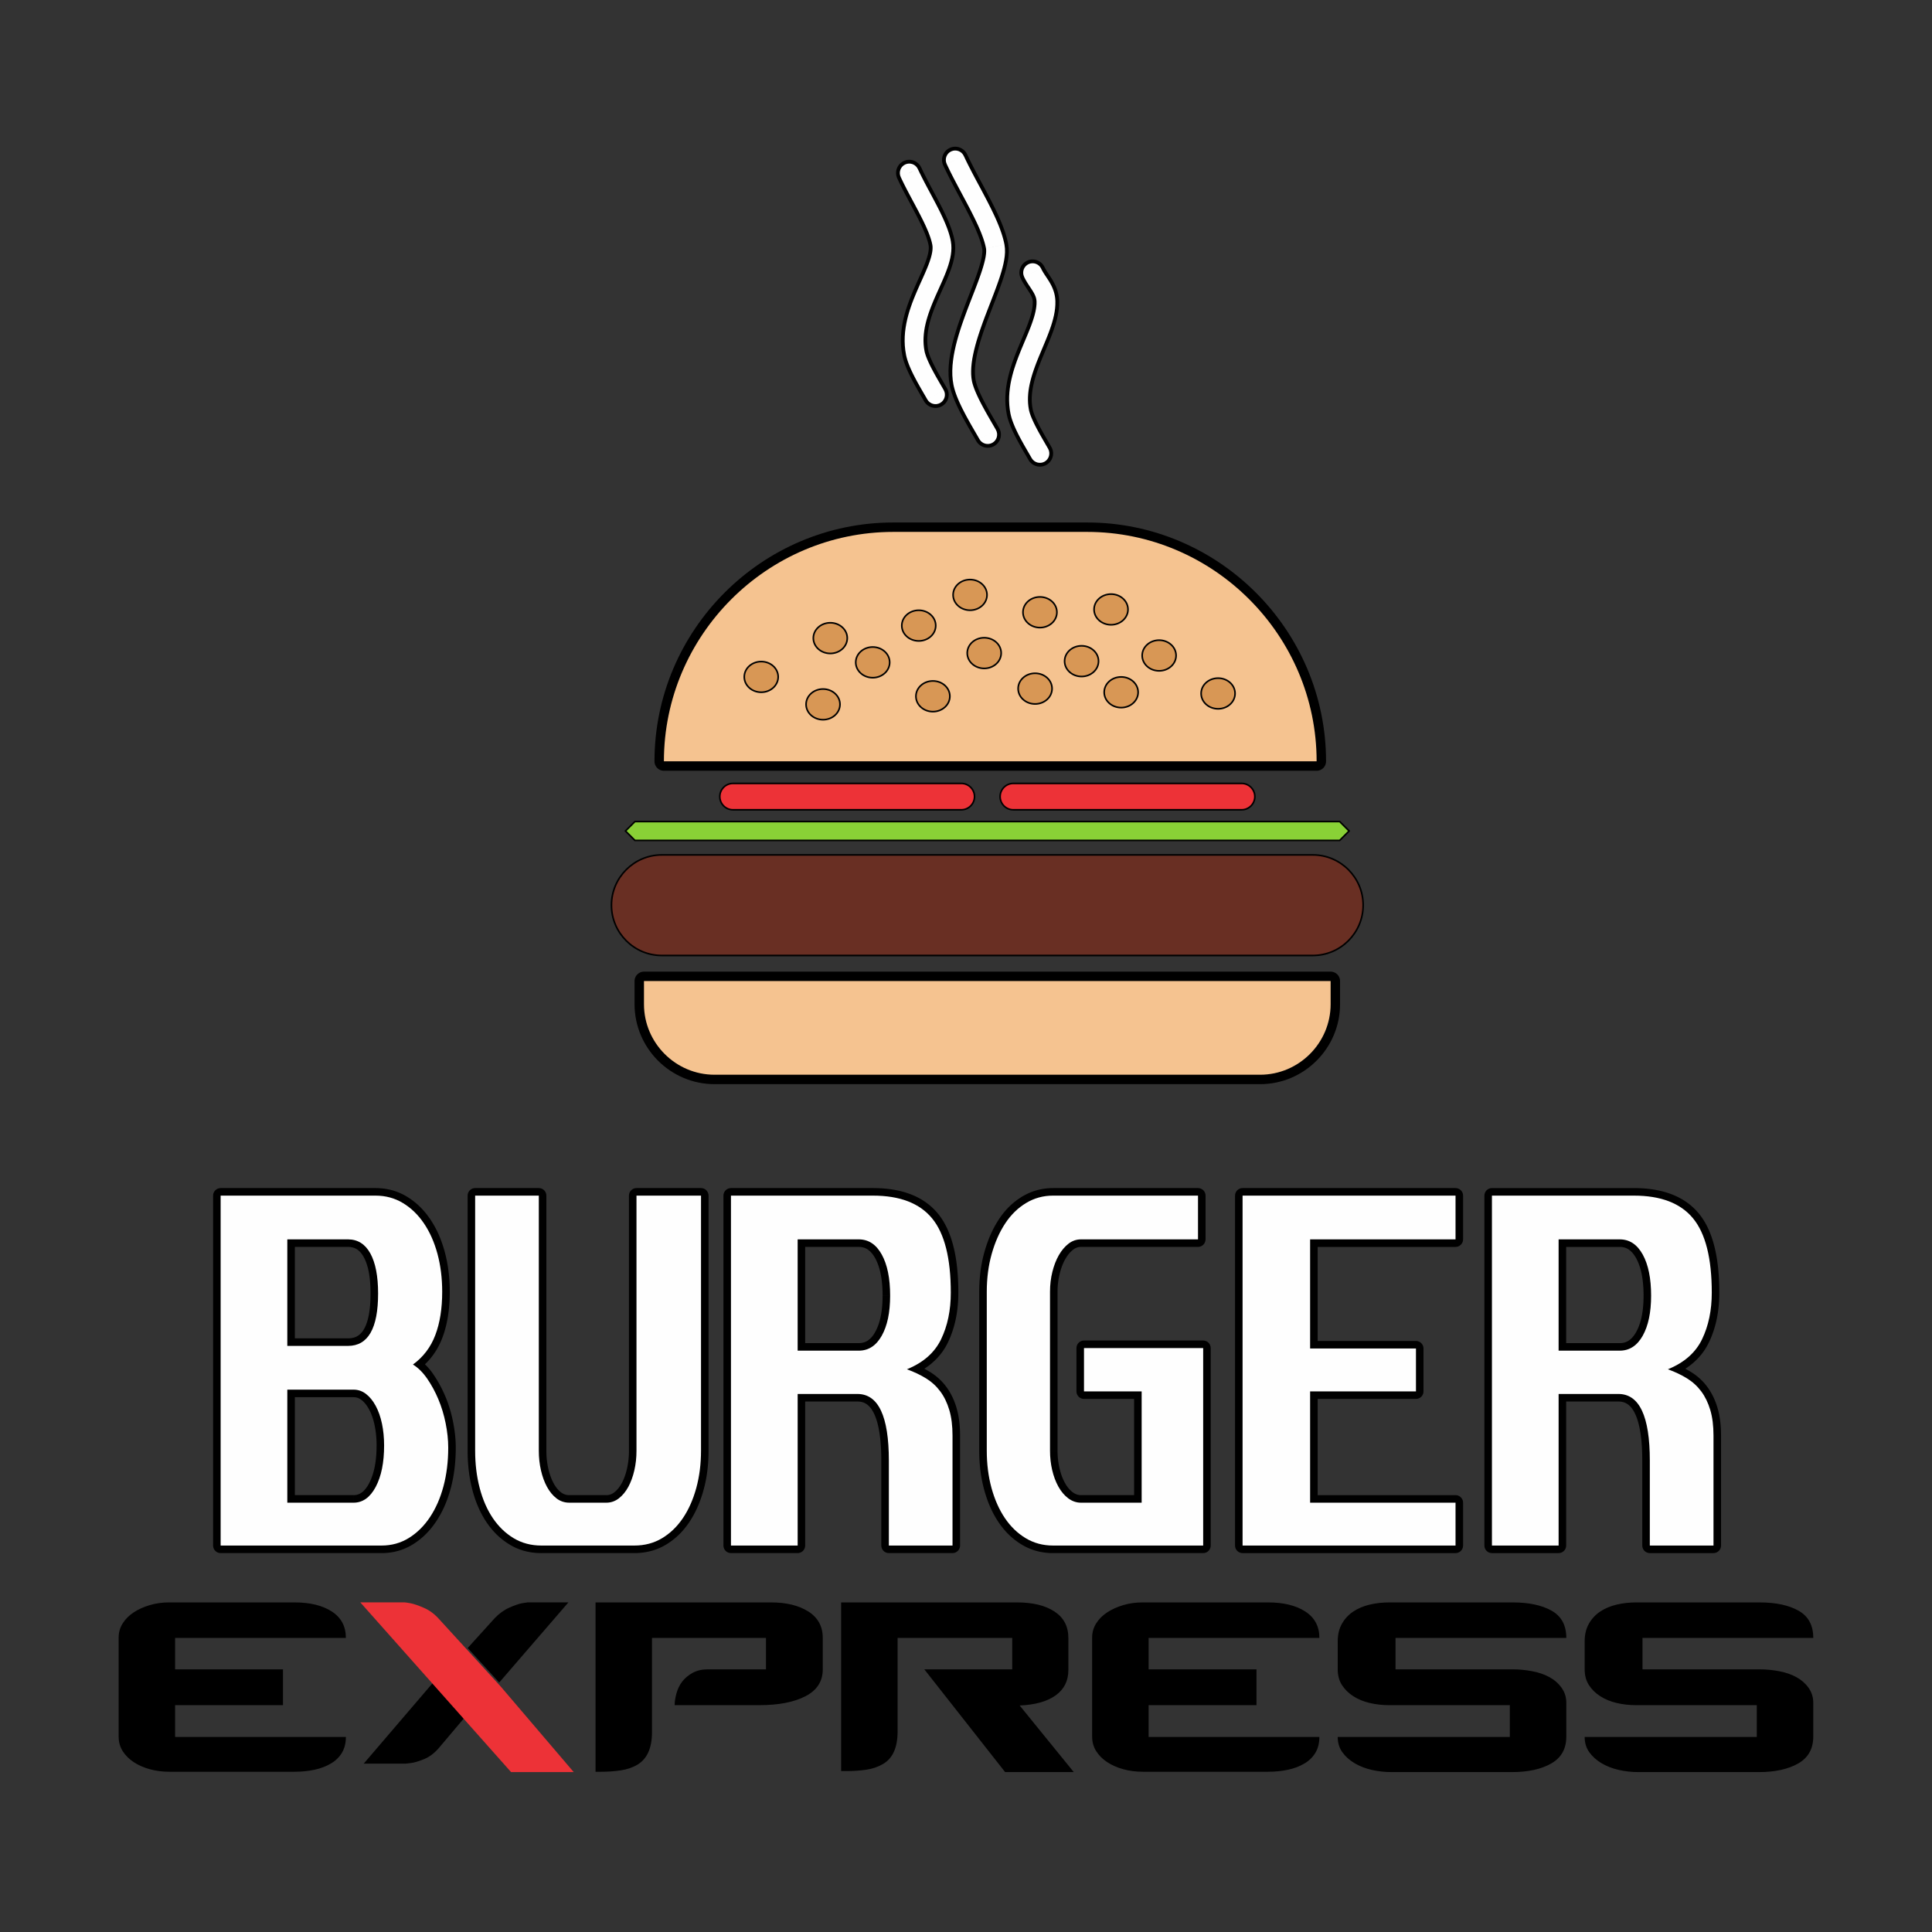 <?xml version="1.0" encoding="UTF-8"?>
<!DOCTYPE svg PUBLIC "-//W3C//DTD SVG 1.1//EN" "http://www.w3.org/Graphics/SVG/1.1/DTD/svg11.dtd">
<!-- Creator: CorelDRAW 2018 (64 Bit Versão de avaliação) -->
<svg xmlns="http://www.w3.org/2000/svg" xml:space="preserve" width="1080px" height="1080px" version="1.1" style="shape-rendering:geometricPrecision; text-rendering:geometricPrecision; image-rendering:optimizeQuality; fill-rule:evenodd; clip-rule:evenodd"
viewBox="0 0 1080 1080"
 xmlns:xlink="http://www.w3.org/1999/xlink">
 <rect x="0" y="0" width="1080" height="1080" fill="#333333" stroke="none"/>
 <defs>
  <style type="text/css">
   <![CDATA[
    .str1 {stroke:black;stroke-width:0.9;stroke-miterlimit:22.926}
    .str2 {stroke:black;stroke-width:10.54;stroke-linecap:round;stroke-linejoin:round;stroke-miterlimit:22.926}
    .str0 {stroke:black;stroke-width:10.54;stroke-linecap:round;stroke-linejoin:round;stroke-miterlimit:22.926}
    .fil0 {fill:none}
    .fil8 {fill:#ED3237}
    .fil9 {fill:black}
    .fil2 {fill:#692F23}
    .fil7 {fill:#89D136}
    .fil6 {fill:#D89755}
    .fil1 {fill:#F5C390}
    .fil4 {fill:#FEFEFE;fill-rule:nonzero}
    .fil10 {fill:#ED3237;fill-rule:nonzero}
    .fil3 {fill:black;fill-rule:nonzero}
    .fil5 {fill:black;fill-rule:nonzero}
   ]]>
  </style>
 </defs>
 <g id="Camada_x0020_1">
  <polygon class="fil0" points="0,0 1080,0 1080,1080 0,1080 "/>
  <g>
   <path class="fil0 str0" d="M371.13 425.59l364.87 0 0 0c0,-70.54 -57.71,-128.25 -128.25,-128.25l-108.38 0c-70.54,0 -128.24,57.71 -128.24,128.25l0 0z"/>
   <path id="1" class="fil1" d="M371.13 425.59l364.87 0 0 0c0,-70.54 -57.71,-128.25 -128.25,-128.25l-108.38 0c-70.54,0 -128.24,57.71 -128.24,128.25l0 0z"/>
  </g>
  <path class="fil2 str1" d="M369.92 477.9l363.99 0c15.46,0 28.1,12.64 28.1,28.1l0 0.01c0,15.46 -12.64,28.11 -28.1,28.11l-363.99 0c-15.46,0 -28.11,-12.65 -28.11,-28.11l0 -0.01c0,-15.46 12.65,-28.1 28.11,-28.1z"/>
  <g>
   <path class="fil0 str2" d="M359.99 548.42l383.84 0 0 12.94c0,21.68 -17.74,39.42 -39.42,39.42l-304.99 0c-21.69,0 -39.43,-17.74 -39.43,-39.42l0 -12.94z"/>
   <path id="1" class="fil1" d="M359.99 548.42l383.84 0 0 12.94c0,21.68 -17.74,39.42 -39.42,39.42l-304.99 0c-21.69,0 -39.43,-17.74 -39.43,-39.42l0 -12.94z"/>
  </g>
  <g>
   <g>
    <path class="fil3" d="M501.59 99.8c-1.71,-3.7 -0.1,-8.08 3.59,-9.79 3.7,-1.71 8.09,-0.1 9.8,3.6l-13.39 6.19zm32 34.61l-14.5 2.72 0 0 -0.16 -0.77 -0.2 -0.81 -0.24 -0.86 -0.28 -0.91 -0.32 -0.96 -0.36 -0.98 -0.4 -1.03 -0.43 -1.05 -0.47 -1.09 -0.49 -1.12 -0.52 -1.13 -0.55 -1.17 -0.58 -1.17 -0.59 -1.2 -0.62 -1.22 -0.63 -1.23 -0.64 -1.24 -0.66 -1.25 -0.68 -1.28 -0.67 -1.27 -0.69 -1.28 -0.69 -1.29 -0.69 -1.29 -0.69 -1.3 -0.69 -1.3 -0.68 -1.31 -0.68 -1.3 -0.66 -1.31 -0.66 -1.3 -0.65 -1.31 -0.62 -1.3 -0.61 -1.3 13.39 -6.19 0.54 1.15 0.56 1.18 0.59 1.19 0.61 1.21 0.63 1.22 0.64 1.24 0.66 1.25 0.66 1.27 0.68 1.27 0.68 1.28 0.69 1.28 0.69 1.3 0.69 1.3 0.69 1.3 0.69 1.3 0.68 1.31 0.67 1.3 0.66 1.31 0.65 1.3 0.63 1.31 0.62 1.3 0.59 1.3 0.58 1.29 0.55 1.3 0.53 1.29 0.5 1.29 0.47 1.29 0.43 1.29 0.4 1.29 0.36 1.29 0.32 1.3 0.27 1.3 0 0zm-14.69 61.54l-14.46 2.91 0 0 -0.46 -2.74 -0.28 -2.73 -0.1 -2.69 0.04 -2.64 0.2 -2.61 0.31 -2.56 0.44 -2.51 0.53 -2.45 0.62 -2.41 0.69 -2.35 0.76 -2.3 0.8 -2.26 0.84 -2.2 0.87 -2.14 0.88 -2.1 0.9 -2.05 0.88 -1.99 0.87 -1.94 0.85 -1.89 0.81 -1.82 0.77 -1.77 0.71 -1.69 0.65 -1.63 0.57 -1.55 0.49 -1.47 0.41 -1.37 0.32 -1.27 0.22 -1.16 0.13 -1.05 0.05 -0.91 -0.03 -0.8 -0.09 -0.68 14.5 -2.72 0.29 2.16 0.08 2.15 -0.11 2.1 -0.25 2.05 -0.38 2.02 -0.49 1.98 -0.58 1.95 -0.65 1.94 -0.71 1.92 -0.76 1.91 -0.8 1.91 -0.83 1.91 -0.85 1.91 -0.86 1.91 -0.86 1.92 -0.85 1.91 -0.84 1.92 -0.8 1.92 -0.78 1.92 -0.73 1.91 -0.69 1.91 -0.62 1.91 -0.56 1.89 -0.48 1.89 -0.41 1.87 -0.32 1.86 -0.23 1.85 -0.14 1.83 -0.03 1.81 0.07 1.81 0.18 1.79 0.3 1.81 0 -0.01zm10.46 21.06l-12.82 7.3 -0.33 -0.59 -0.35 -0.61 -0.38 -0.64 -0.38 -0.66 -0.39 -0.68 -0.41 -0.7 -0.42 -0.73 -0.42 -0.73 -0.44 -0.76 -0.43 -0.76 -0.44 -0.78 -0.45 -0.79 -0.44 -0.81 -0.45 -0.81 -0.44 -0.82 -0.44 -0.82 -0.43 -0.84 -0.43 -0.84 -0.42 -0.84 -0.42 -0.84 -0.4 -0.85 -0.39 -0.86 -0.38 -0.85 -0.37 -0.86 -0.35 -0.86 -0.34 -0.85 -0.31 -0.87 -0.3 -0.86 -0.28 -0.87 -0.25 -0.89 -0.23 -0.88 -0.19 -0.9 14.46 -2.91 0.08 0.39 0.12 0.44 0.13 0.47 0.17 0.52 0.19 0.55 0.21 0.58 0.24 0.61 0.26 0.63 0.28 0.66 0.3 0.67 0.31 0.68 0.33 0.7 0.35 0.71 0.36 0.72 0.37 0.73 0.39 0.73 0.39 0.74 0.4 0.74 0.4 0.74 0.41 0.74 0.41 0.73 0.42 0.74 0.41 0.73 0.41 0.71 0.42 0.72 0.4 0.7 0.4 0.69 0.4 0.69 0.39 0.67 0.38 0.65 0.37 0.65 0.36 0.63zm0 0c2.02,3.54 0.78,8.04 -2.76,10.06 -3.54,2.02 -8.04,0.78 -10.06,-2.76l12.82 -7.3z"/>
   </g>
   <g>
    <path class="fil3" d="M527.27 92.49c-1.71,-3.7 -0.09,-8.08 3.6,-9.79 3.7,-1.72 8.09,-0.1 9.8,3.6l-13.4 6.19zm36.32 43.93l-14.5 2.72 0 0 -0.21 -1.01 -0.27 -1.07 -0.31 -1.12 -0.36 -1.17 -0.41 -1.22 -0.46 -1.26 -0.5 -1.3 -0.55 -1.34 -0.59 -1.37 -0.62 -1.4 -0.65 -1.43 -0.69 -1.45 -0.72 -1.48 -0.74 -1.49 -0.77 -1.52 -0.79 -1.53 -0.8 -1.55 -0.82 -1.56 -0.84 -1.58 -0.84 -1.58 -0.85 -1.59 -0.85 -1.59 -0.86 -1.61 -0.85 -1.6 -0.85 -1.61 -0.84 -1.61 -0.84 -1.61 -0.82 -1.6 -0.81 -1.61 -0.79 -1.6 -0.77 -1.6 -0.75 -1.59 13.4 -6.19 0.68 1.44 0.71 1.47 0.73 1.49 0.76 1.51 0.78 1.53 0.8 1.54 0.82 1.56 0.83 1.57 0.84 1.58 0.84 1.58 0.86 1.6 0.85 1.6 0.86 1.6 0.85 1.61 0.84 1.61 0.84 1.61 0.83 1.61 0.81 1.6 0.79 1.61 0.78 1.6 0.76 1.59 0.73 1.59 0.7 1.59 0.68 1.58 0.64 1.57 0.6 1.57 0.57 1.56 0.53 1.55 0.48 1.56 0.43 1.55 0.38 1.54 0.32 1.55 0 0zm-18.19 76.25l-14.47 2.91 0 0 -0.44 -2.82 -0.23 -2.84 -0.04 -2.85 0.14 -2.86 0.28 -2.87 0.42 -2.88 0.54 -2.87 0.64 -2.88 0.73 -2.87 0.81 -2.86 0.88 -2.86 0.93 -2.85 0.98 -2.82 1.01 -2.81 1.03 -2.77 1.03 -2.74 1.04 -2.69 1.03 -2.64 1 -2.59 0.97 -2.52 0.92 -2.45 0.87 -2.36 0.8 -2.27 0.72 -2.17 0.63 -2.04 0.53 -1.91 0.43 -1.76 0.31 -1.59 0.19 -1.38 0.09 -1.15 -0.02 -0.88 -0.06 -0.59 14.5 -2.72 0.29 2.33 0.04 2.3 -0.17 2.28 -0.31 2.27 -0.45 2.28 -0.56 2.33 -0.66 2.35 -0.73 2.39 -0.81 2.44 -0.88 2.48 -0.92 2.51 -0.96 2.56 -0.99 2.58 -1.02 2.61 -1.02 2.63 -1.01 2.64 -1.01 2.66 -0.98 2.65 -0.95 2.64 -0.91 2.63 -0.85 2.6 -0.79 2.57 -0.72 2.53 -0.63 2.47 -0.54 2.41 -0.44 2.34 -0.32 2.24 -0.22 2.15 -0.1 2.04 0.03 1.92 0.14 1.78 0.26 1.64 0 0zm13.15 26.61l-12.82 7.3 -0.42 -0.73 -0.44 -0.76 -0.45 -0.8 -0.48 -0.81 -0.49 -0.85 -0.51 -0.87 -0.51 -0.89 -0.52 -0.91 -0.54 -0.93 -0.54 -0.95 -0.54 -0.96 -0.55 -0.97 -0.54 -0.99 -0.55 -1 -0.54 -1 -0.54 -1.01 -0.53 -1.02 -0.52 -1.03 -0.52 -1.03 -0.5 -1.03 -0.49 -1.03 -0.48 -1.04 -0.46 -1.03 -0.45 -1.04 -0.42 -1.04 -0.4 -1.03 -0.38 -1.04 -0.36 -1.03 -0.33 -1.04 -0.3 -1.04 -0.27 -1.05 -0.23 -1.05 14.47 -2.91 0.12 0.54 0.15 0.59 0.19 0.65 0.21 0.68 0.25 0.72 0.28 0.75 0.3 0.79 0.33 0.8 0.36 0.84 0.38 0.85 0.4 0.87 0.42 0.88 0.44 0.9 0.45 0.91 0.47 0.91 0.48 0.92 0.49 0.93 0.5 0.92 0.51 0.93 0.51 0.92 0.51 0.92 0.52 0.91 0.51 0.91 0.52 0.89 0.51 0.89 0.5 0.87 0.5 0.86 0.49 0.85 0.49 0.83 0.47 0.81 0.45 0.79 0.44 0.78zm0 0c2.02,3.54 0.78,8.04 -2.76,10.06 -3.53,2.02 -8.04,0.78 -10.06,-2.76l12.82 -7.3z"/>
   </g>
   <g>
    <path class="fil3" d="M570.54 155.52c-1.71,-3.69 -0.1,-8.08 3.6,-9.79 3.69,-1.71 8.08,-0.1 9.79,3.6l-13.39 6.19zm21.54 12.88l-14.75 0.35 0 0 -0.02 -0.31 -0.02 -0.3 -0.04 -0.3 -0.05 -0.28 -0.06 -0.28 -0.08 -0.28 -0.08 -0.27 -0.1 -0.29 -0.11 -0.29 -0.13 -0.31 -0.14 -0.3 -0.16 -0.33 -0.17 -0.34 -0.19 -0.34 -0.21 -0.35 -0.22 -0.38 -0.25 -0.39 -0.25 -0.39 -0.27 -0.42 -0.28 -0.43 -0.3 -0.44 -0.3 -0.46 -0.32 -0.49 -0.33 -0.49 -0.33 -0.52 -0.34 -0.53 -0.35 -0.57 -0.34 -0.58 -0.35 -0.6 -0.34 -0.63 -0.34 -0.66 -0.32 -0.68 13.39 -6.19 0.15 0.32 0.17 0.33 0.19 0.34 0.2 0.36 0.22 0.37 0.23 0.37 0.25 0.4 0.27 0.41 0.28 0.43 0.29 0.43 0.3 0.46 0.32 0.48 0.32 0.49 0.33 0.5 0.35 0.54 0.33 0.55 0.35 0.57 0.35 0.6 0.34 0.63 0.33 0.64 0.33 0.67 0.33 0.71 0.3 0.72 0.29 0.76 0.27 0.79 0.25 0.81 0.22 0.84 0.18 0.87 0.16 0.89 0.12 0.91 0.08 0.93 0.05 0.95 0 0zm-14.82 60.36l-14.46 2.91 0 0 -0.43 -2.57 -0.27 -2.55 -0.12 -2.53 0.03 -2.49 0.15 -2.46 0.27 -2.43 0.37 -2.38 0.46 -2.35 0.55 -2.3 0.61 -2.27 0.67 -2.22 0.72 -2.19 0.76 -2.15 0.79 -2.11 0.81 -2.07 0.83 -2.04 0.82 -1.99 0.82 -1.96 0.81 -1.91 0.78 -1.87 0.76 -1.83 0.72 -1.78 0.67 -1.74 0.61 -1.68 0.56 -1.62 0.49 -1.57 0.41 -1.5 0.34 -1.43 0.26 -1.35 0.17 -1.28 0.09 -1.19 0.02 -1.11 14.75 -0.35 -0.03 2.13 -0.16 2.11 -0.28 2.07 -0.39 2.04 -0.48 2.03 -0.55 2 -0.62 1.98 -0.67 1.97 -0.72 1.95 -0.75 1.95 -0.78 1.93 -0.79 1.93 -0.81 1.93 -0.81 1.92 -0.8 1.91 -0.79 1.9 -0.77 1.91 -0.74 1.89 -0.7 1.88 -0.67 1.87 -0.61 1.86 -0.56 1.84 -0.49 1.83 -0.43 1.81 -0.35 1.78 -0.28 1.77 -0.19 1.75 -0.11 1.72 -0.02 1.7 0.08 1.68 0.17 1.67 0.28 1.66 0 -0.01zm10.46 21.06l-12.81 7.3 -0.34 -0.58 -0.35 -0.62 -0.37 -0.64 -0.39 -0.66 -0.39 -0.68 -0.41 -0.7 -0.42 -0.73 -0.42 -0.73 -0.43 -0.75 -0.44 -0.77 -0.44 -0.78 -0.44 -0.79 -0.45 -0.8 -0.44 -0.82 -0.45 -0.82 -0.43 -0.83 -0.44 -0.82 -0.43 -0.84 -0.42 -0.85 -0.41 -0.84 -0.41 -0.85 -0.39 -0.86 -0.38 -0.85 -0.37 -0.85 -0.35 -0.86 -0.33 -0.86 -0.32 -0.86 -0.3 -0.87 -0.27 -0.87 -0.26 -0.89 -0.22 -0.88 -0.2 -0.9 14.46 -2.91 0.09 0.39 0.11 0.44 0.14 0.47 0.16 0.52 0.19 0.55 0.22 0.58 0.23 0.61 0.26 0.63 0.28 0.66 0.3 0.67 0.31 0.68 0.34 0.7 0.35 0.71 0.35 0.72 0.38 0.73 0.38 0.73 0.39 0.74 0.4 0.74 0.4 0.74 0.41 0.74 0.42 0.73 0.41 0.73 0.41 0.73 0.42 0.72 0.41 0.72 0.41 0.7 0.4 0.7 0.4 0.68 0.39 0.67 0.37 0.65 0.37 0.65 0.36 0.63zm0 0c2.02,3.54 0.79,8.04 -2.75,10.06 -3.54,2.01 -8.05,0.78 -10.06,-2.76l12.81 -7.3z"/>
   </g>
  </g>
  <g>
   <path class="fil3" d="M227.36 668.86l-4.34 7.23 0 0 -0.37 -0.22 -0.37 -0.21 -0.38 -0.2 -0.37 -0.2 -0.38 -0.18 -0.38 -0.18 -0.38 -0.18 -0.38 -0.17 -0.39 -0.16 -0.39 -0.15 -0.39 -0.15 -0.39 -0.14 -0.4 -0.13 -0.4 -0.13 -0.4 -0.12 -0.41 -0.11 -0.4 -0.11 -0.42 -0.1 -0.41 -0.09 -0.42 -0.09 -0.42 -0.08 -0.42 -0.07 -0.43 -0.07 -0.43 -0.05 -0.44 -0.06 -0.43 -0.04 -0.44 -0.04 -0.45 -0.03 -0.45 -0.02 -0.45 -0.02 -0.46 -0.01 -0.46 -0.01 0 -8.43 0.59 0.01 0.59 0.01 0.59 0.02 0.58 0.04 0.58 0.04 0.58 0.05 0.57 0.06 0.57 0.06 0.57 0.08 0.57 0.09 0.56 0.1 0.57 0.1 0.55 0.12 0.56 0.12 0.55 0.14 0.55 0.14 0.55 0.15 0.53 0.16 0.55 0.17 0.53 0.18 0.54 0.19 0.53 0.2 0.52 0.21 0.52 0.22 0.52 0.23 0.52 0.23 0.51 0.24 0.5 0.26 0.51 0.26 0.5 0.27 0.49 0.28 0.5 0.29 0 0zm13.1 12.63l-6.98 4.73 0 0 -0.28 -0.41 -0.28 -0.4 -0.29 -0.4 -0.29 -0.39 -0.29 -0.38 -0.3 -0.38 -0.3 -0.37 -0.3 -0.37 -0.31 -0.36 -0.3 -0.35 -0.31 -0.35 -0.31 -0.34 -0.32 -0.34 -0.32 -0.33 -0.33 -0.32 -0.32 -0.32 -0.32 -0.31 -0.34 -0.31 -0.33 -0.3 -0.34 -0.3 -0.34 -0.28 -0.34 -0.29 -0.35 -0.27 -0.35 -0.28 -0.35 -0.27 -0.35 -0.26 -0.36 -0.25 -0.36 -0.25 -0.37 -0.25 -0.37 -0.24 -0.37 -0.23 -0.37 -0.23 4.34 -7.23 0.47 0.29 0.48 0.31 0.47 0.3 0.46 0.31 0.46 0.32 0.46 0.33 0.46 0.33 0.44 0.34 0.45 0.35 0.43 0.35 0.44 0.36 0.44 0.37 0.42 0.37 0.42 0.38 0.41 0.38 0.42 0.4 0.41 0.4 0.4 0.4 0.4 0.41 0.39 0.42 0.39 0.42 0.38 0.44 0.38 0.43 0.38 0.45 0.37 0.45 0.37 0.45 0.36 0.46 0.35 0.47 0.36 0.48 0.34 0.48 0.35 0.48 0.34 0.5 0 0zm8.16 18.34l-8.14 2.19 0 0 -0.16 -0.58 -0.16 -0.56 -0.17 -0.56 -0.17 -0.56 -0.17 -0.56 -0.18 -0.55 -0.18 -0.54 -0.19 -0.53 -0.19 -0.54 -0.19 -0.53 -0.2 -0.51 -0.2 -0.52 -0.21 -0.52 -0.2 -0.5 -0.22 -0.5 -0.21 -0.5 -0.22 -0.49 -0.23 -0.48 -0.23 -0.48 -0.23 -0.48 -0.24 -0.47 -0.24 -0.46 -0.24 -0.47 -0.25 -0.45 -0.25 -0.45 -0.25 -0.44 -0.26 -0.44 -0.27 -0.44 -0.26 -0.43 -0.28 -0.42 -0.27 -0.42 -0.28 -0.42 6.98 -4.73 0.33 0.49 0.33 0.51 0.32 0.51 0.32 0.51 0.31 0.52 0.31 0.52 0.3 0.52 0.3 0.54 0.3 0.54 0.28 0.54 0.28 0.54 0.28 0.55 0.28 0.56 0.26 0.56 0.27 0.57 0.25 0.57 0.25 0.58 0.25 0.58 0.24 0.59 0.24 0.58 0.23 0.6 0.23 0.6 0.22 0.61 0.22 0.6 0.21 0.62 0.21 0.62 0.2 0.62 0.2 0.63 0.19 0.63 0.19 0.64 0.18 0.64 0.18 0.65 0 0zm2.79 22.27l-8.43 0 0 0 -0.01 -0.67 0 -0.68 -0.02 -0.67 -0.01 -0.67 -0.03 -0.67 -0.02 -0.66 -0.03 -0.66 -0.04 -0.65 -0.04 -0.65 -0.05 -0.65 -0.05 -0.65 -0.06 -0.64 -0.06 -0.64 -0.07 -0.63 -0.07 -0.64 -0.07 -0.63 -0.09 -0.63 -0.08 -0.62 -0.09 -0.61 -0.1 -0.62 -0.1 -0.62 -0.1 -0.6 -0.11 -0.61 -0.12 -0.6 -0.11 -0.6 -0.13 -0.6 -0.13 -0.59 -0.13 -0.59 -0.14 -0.59 -0.14 -0.58 -0.15 -0.58 -0.15 -0.58 8.14 -2.19 0.17 0.65 0.16 0.65 0.17 0.66 0.15 0.66 0.15 0.66 0.15 0.67 0.14 0.67 0.13 0.67 0.13 0.67 0.12 0.68 0.12 0.68 0.11 0.68 0.11 0.69 0.1 0.69 0.09 0.69 0.09 0.7 0.08 0.69 0.08 0.7 0.08 0.71 0.07 0.71 0.06 0.71 0.05 0.7 0.06 0.72 0.04 0.72 0.04 0.72 0.04 0.73 0.03 0.72 0.02 0.73 0.02 0.73 0.01 0.73 0.01 0.74 0.01 0.74 0 0zm-4.13 25.71l-7.88 -2.99 0 0 0.22 -0.58 0.21 -0.59 0.2 -0.6 0.2 -0.61 0.19 -0.61 0.18 -0.63 0.18 -0.63 0.17 -0.64 0.16 -0.64 0.16 -0.66 0.15 -0.67 0.14 -0.67 0.14 -0.68 0.13 -0.69 0.12 -0.7 0.12 -0.7 0.11 -0.72 0.1 -0.72 0.09 -0.73 0.09 -0.74 0.08 -0.75 0.08 -0.75 0.07 -0.76 0.06 -0.78 0.05 -0.78 0.05 -0.78 0.04 -0.8 0.03 -0.81 0.02 -0.81 0.02 -0.82 0.01 -0.83 0.01 -0.84 8.43 0 -0.01 0.91 -0.01 0.91 -0.02 0.89 -0.03 0.89 -0.03 0.89 -0.05 0.87 -0.05 0.87 -0.06 0.86 -0.06 0.86 -0.08 0.84 -0.08 0.85 -0.09 0.83 -0.1 0.83 -0.11 0.82 -0.12 0.81 -0.12 0.81 -0.13 0.8 -0.14 0.79 -0.15 0.79 -0.16 0.78 -0.16 0.77 -0.17 0.77 -0.18 0.75 -0.19 0.75 -0.2 0.75 -0.21 0.74 -0.21 0.73 -0.23 0.73 -0.23 0.71 -0.24 0.71 -0.25 0.7 -0.26 0.7 0 0zm-14.23 11.38l-4.42 7.18 -0.27 -7 0.48 -0.35 0.46 -0.36 0.46 -0.37 0.45 -0.37 0.44 -0.38 0.44 -0.38 0.42 -0.39 0.41 -0.4 0.41 -0.4 0.4 -0.41 0.38 -0.42 0.39 -0.42 0.37 -0.43 0.36 -0.43 0.36 -0.45 0.35 -0.45 0.33 -0.45 0.34 -0.46 0.32 -0.47 0.31 -0.48 0.31 -0.48 0.3 -0.49 0.29 -0.5 0.28 -0.5 0.28 -0.52 0.27 -0.51 0.25 -0.53 0.25 -0.53 0.25 -0.55 0.23 -0.55 0.23 -0.55 0.22 -0.57 7.88 2.99 -0.27 0.69 -0.28 0.7 -0.29 0.68 -0.3 0.68 -0.32 0.66 -0.33 0.67 -0.33 0.65 -0.35 0.64 -0.36 0.64 -0.36 0.63 -0.38 0.62 -0.39 0.62 -0.4 0.6 -0.42 0.6 -0.42 0.59 -0.43 0.58 -0.45 0.58 -0.45 0.56 -0.46 0.56 -0.48 0.55 -0.49 0.53 -0.49 0.53 -0.51 0.52 -0.51 0.51 -0.53 0.51 -0.54 0.5 -0.54 0.48 -0.56 0.48 -0.57 0.47 -0.57 0.45 -0.59 0.46 -0.59 0.44 -0.27 -7zm0.27 7c-1.88,1.37 -4.52,0.95 -5.89,-0.93 -1.37,-1.88 -0.95,-4.52 0.93,-5.89l4.96 6.82zm8.91 2.05l-6.92 4.81 0 -0.01 -0.2 -0.28 -0.21 -0.29 -0.2 -0.28 -0.2 -0.26 -0.21 -0.27 -0.2 -0.27 -0.21 -0.25 -0.2 -0.25 -0.21 -0.25 -0.2 -0.23 -0.21 -0.24 -0.21 -0.23 -0.21 -0.23 -0.2 -0.22 -0.22 -0.21 -0.2 -0.21 -0.21 -0.21 -0.21 -0.2 -0.21 -0.19 -0.21 -0.19 -0.21 -0.19 -0.22 -0.18 -0.2 -0.17 -0.22 -0.17 -0.21 -0.17 -0.21 -0.16 -0.21 -0.16 -0.22 -0.15 -0.21 -0.15 -0.21 -0.14 -0.22 -0.14 -0.21 -0.13 4.42 -7.18 0.32 0.2 0.32 0.21 0.32 0.22 0.32 0.22 0.32 0.22 0.31 0.23 0.31 0.24 0.31 0.24 0.3 0.24 0.31 0.26 0.3 0.25 0.3 0.26 0.29 0.27 0.3 0.27 0.29 0.28 0.28 0.28 0.29 0.29 0.28 0.29 0.28 0.3 0.28 0.3 0.28 0.3 0.27 0.32 0.27 0.31 0.27 0.32 0.27 0.33 0.26 0.33 0.26 0.33 0.26 0.34 0.26 0.35 0.25 0.35 0.25 0.35 0.26 0.36 -0.01 -0.01zm6.68 12.27l-7.77 3.27 0 0 -0.16 -0.37 -0.16 -0.37 -0.15 -0.36 -0.17 -0.36 -0.16 -0.36 -0.16 -0.36 -0.17 -0.36 -0.17 -0.35 -0.17 -0.36 -0.17 -0.34 -0.17 -0.35 -0.18 -0.35 -0.17 -0.33 -0.18 -0.35 -0.18 -0.34 -0.19 -0.34 -0.18 -0.33 -0.18 -0.33 -0.19 -0.33 -0.19 -0.33 -0.19 -0.33 -0.19 -0.32 -0.19 -0.32 -0.19 -0.31 -0.2 -0.33 -0.2 -0.31 -0.2 -0.31 -0.2 -0.31 -0.2 -0.31 -0.21 -0.31 -0.2 -0.3 -0.21 -0.3 6.92 -4.81 0.24 0.35 0.24 0.35 0.24 0.36 0.24 0.36 0.23 0.36 0.23 0.36 0.23 0.36 0.22 0.37 0.23 0.36 0.22 0.38 0.22 0.37 0.22 0.37 0.22 0.38 0.21 0.37 0.21 0.39 0.22 0.39 0.2 0.38 0.2 0.38 0.21 0.39 0.2 0.39 0.2 0.39 0.2 0.4 0.19 0.4 0.19 0.4 0.19 0.4 0.19 0.4 0.19 0.4 0.18 0.41 0.19 0.41 0.18 0.41 0.17 0.42 0.18 0.41 0 0zm4.34 14.24l-8.27 1.66 0 0.01 -0.08 -0.42 -0.09 -0.42 -0.09 -0.43 -0.1 -0.41 -0.09 -0.41 -0.1 -0.42 -0.1 -0.41 -0.1 -0.4 -0.1 -0.41 -0.11 -0.41 -0.11 -0.41 -0.11 -0.4 -0.11 -0.4 -0.12 -0.4 -0.11 -0.4 -0.12 -0.39 -0.12 -0.39 -0.13 -0.4 -0.12 -0.39 -0.13 -0.39 -0.13 -0.39 -0.13 -0.37 -0.14 -0.39 -0.13 -0.39 -0.14 -0.38 -0.14 -0.38 -0.14 -0.37 -0.15 -0.38 -0.15 -0.37 -0.15 -0.37 -0.15 -0.37 -0.15 -0.37 7.77 -3.27 0.18 0.42 0.17 0.42 0.17 0.43 0.16 0.42 0.17 0.43 0.16 0.42 0.16 0.43 0.16 0.44 0.15 0.43 0.15 0.43 0.15 0.44 0.15 0.44 0.14 0.44 0.15 0.44 0.13 0.44 0.14 0.44 0.14 0.45 0.13 0.45 0.13 0.44 0.12 0.46 0.13 0.45 0.12 0.46 0.12 0.45 0.11 0.45 0.12 0.47 0.11 0.46 0.11 0.45 0.11 0.47 0.1 0.47 0.1 0.46 0.1 0.47 0.1 0.47 0 0zm1.52 14.51l-8.43 0 0 0 0 -0.38 0 -0.38 -0.01 -0.39 -0.01 -0.38 -0.01 -0.38 -0.02 -0.39 -0.01 -0.39 -0.02 -0.39 -0.02 -0.39 -0.03 -0.39 -0.03 -0.4 -0.03 -0.39 -0.03 -0.4 -0.04 -0.39 -0.03 -0.4 -0.05 -0.4 -0.04 -0.41 -0.05 -0.4 -0.05 -0.4 -0.05 -0.41 -0.05 -0.41 -0.06 -0.41 -0.06 -0.41 -0.06 -0.41 -0.07 -0.42 -0.06 -0.41 -0.07 -0.41 -0.08 -0.42 -0.07 -0.42 -0.08 -0.42 -0.08 -0.42 -0.09 -0.43 8.27 -1.66 0.09 0.47 0.09 0.46 0.09 0.47 0.08 0.47 0.08 0.46 0.08 0.47 0.08 0.46 0.07 0.46 0.07 0.46 0.07 0.46 0.06 0.46 0.06 0.46 0.06 0.45 0.06 0.46 0.05 0.46 0.05 0.45 0.04 0.45 0.05 0.45 0.04 0.46 0.04 0.45 0.03 0.45 0.03 0.44 0.03 0.45 0.03 0.45 0.02 0.44 0.02 0.44 0.01 0.45 0.02 0.44 0.01 0.44 0.01 0.44 0 0.44 0 0.44 0 0zm-2.79 22.63l-8.14 -2.17 0 0 0.15 -0.58 0.15 -0.59 0.14 -0.59 0.14 -0.6 0.13 -0.6 0.13 -0.6 0.13 -0.61 0.12 -0.61 0.11 -0.61 0.11 -0.61 0.11 -0.63 0.1 -0.62 0.09 -0.63 0.09 -0.62 0.09 -0.64 0.08 -0.64 0.08 -0.64 0.07 -0.64 0.07 -0.65 0.06 -0.65 0.05 -0.66 0.06 -0.66 0.04 -0.66 0.04 -0.66 0.04 -0.67 0.03 -0.68 0.03 -0.68 0.02 -0.67 0.02 -0.69 0.01 -0.69 0.01 -0.69 0 -0.69 8.43 0 0 0.75 -0.01 0.76 -0.01 0.74 -0.02 0.75 -0.03 0.74 -0.03 0.74 -0.03 0.74 -0.04 0.73 -0.05 0.73 -0.05 0.73 -0.05 0.72 -0.07 0.73 -0.07 0.72 -0.07 0.71 -0.08 0.71 -0.08 0.71 -0.09 0.7 -0.09 0.71 -0.11 0.7 -0.1 0.7 -0.12 0.69 -0.11 0.69 -0.12 0.69 -0.13 0.68 -0.14 0.68 -0.14 0.68 -0.14 0.68 -0.15 0.67 -0.16 0.67 -0.16 0.66 -0.16 0.66 -0.18 0.66 0 0zm-8.14 18.57l-7.01 -4.68 0 0 0.28 -0.43 0.28 -0.43 0.26 -0.43 0.27 -0.44 0.27 -0.44 0.26 -0.45 0.25 -0.45 0.26 -0.46 0.24 -0.46 0.25 -0.47 0.24 -0.47 0.24 -0.48 0.23 -0.48 0.23 -0.49 0.22 -0.5 0.22 -0.49 0.22 -0.5 0.21 -0.52 0.21 -0.51 0.21 -0.52 0.2 -0.52 0.2 -0.53 0.19 -0.54 0.19 -0.54 0.19 -0.54 0.18 -0.55 0.18 -0.56 0.17 -0.56 0.17 -0.57 0.17 -0.57 0.16 -0.58 0.16 -0.58 8.14 2.17 -0.17 0.65 -0.19 0.65 -0.18 0.65 -0.19 0.64 -0.2 0.63 -0.2 0.63 -0.21 0.63 -0.21 0.62 -0.22 0.62 -0.22 0.61 -0.23 0.6 -0.23 0.61 -0.23 0.59 -0.25 0.6 -0.24 0.58 -0.25 0.58 -0.26 0.59 -0.26 0.57 -0.27 0.56 -0.27 0.58 -0.28 0.55 -0.28 0.55 -0.29 0.56 -0.29 0.54 -0.29 0.54 -0.31 0.54 -0.31 0.52 -0.31 0.53 -0.32 0.52 -0.32 0.51 -0.33 0.52 -0.33 0.5 0 0zm-13.07 12.86l-4.44 -7.17 0.01 0 0.37 -0.23 0.37 -0.25 0.37 -0.24 0.37 -0.25 0.36 -0.26 0.36 -0.27 0.36 -0.26 0.35 -0.28 0.35 -0.28 0.35 -0.28 0.34 -0.29 0.34 -0.3 0.34 -0.3 0.34 -0.32 0.33 -0.31 0.32 -0.32 0.33 -0.32 0.33 -0.33 0.31 -0.34 0.32 -0.35 0.32 -0.35 0.31 -0.35 0.31 -0.36 0.3 -0.37 0.3 -0.37 0.3 -0.39 0.3 -0.38 0.29 -0.39 0.3 -0.4 0.28 -0.41 0.29 -0.41 0.28 -0.41 7.01 4.68 -0.34 0.5 -0.34 0.49 -0.35 0.49 -0.35 0.48 -0.35 0.47 -0.37 0.47 -0.36 0.47 -0.37 0.45 -0.38 0.45 -0.37 0.45 -0.39 0.44 -0.39 0.43 -0.39 0.42 -0.4 0.43 -0.4 0.41 -0.4 0.4 -0.42 0.41 -0.41 0.39 -0.42 0.39 -0.43 0.38 -0.43 0.37 -0.43 0.37 -0.44 0.36 -0.44 0.35 -0.45 0.35 -0.45 0.34 -0.46 0.33 -0.46 0.33 -0.47 0.32 -0.46 0.32 -0.48 0.3 -0.47 0.3 0 0zm-17.49 4.87l0 -8.43 0 0 0.46 -0.01 0.45 -0.01 0.45 -0.01 0.45 -0.03 0.44 -0.03 0.44 -0.04 0.44 -0.05 0.43 -0.05 0.43 -0.06 0.43 -0.07 0.42 -0.07 0.42 -0.08 0.41 -0.09 0.41 -0.1 0.42 -0.1 0.4 -0.11 0.4 -0.11 0.41 -0.13 0.39 -0.13 0.4 -0.13 0.39 -0.14 0.39 -0.16 0.39 -0.16 0.38 -0.16 0.38 -0.17 0.39 -0.18 0.38 -0.19 0.37 -0.19 0.37 -0.2 0.38 -0.21 0.37 -0.21 0.36 -0.23 4.44 7.17 -0.49 0.3 -0.5 0.29 -0.5 0.28 -0.5 0.27 -0.51 0.26 -0.52 0.26 -0.51 0.24 -0.52 0.23 -0.52 0.23 -0.53 0.21 -0.53 0.2 -0.54 0.2 -0.53 0.19 -0.54 0.17 -0.55 0.17 -0.55 0.16 -0.55 0.14 -0.55 0.14 -0.56 0.13 -0.56 0.12 -0.56 0.11 -0.57 0.1 -0.57 0.09 -0.57 0.08 -0.57 0.07 -0.58 0.06 -0.58 0.05 -0.58 0.04 -0.58 0.04 -0.59 0.02 -0.59 0.01 -0.59 0.01 0 0zm-89.94 -8.43l89.94 0 0 8.43 -89.94 0 -4.22 -4.22 4.22 -4.21zm0 8.43c-2.33,0 -4.22,-1.89 -4.22,-4.22 0,-2.32 1.89,-4.21 4.22,-4.21l0 8.43zm4.21 -199.83l0 195.61 -8.43 0 0 -195.61 4.22 -4.22 4.21 4.22zm-8.43 0c0,-2.33 1.89,-4.22 4.22,-4.22 2.32,0 4.21,1.89 4.21,4.22l-8.43 0zm90.79 4.21l-86.57 0 0 -8.43 86.57 0 0 0 0 8.43zm-15.39 84.01l-33.91 0 0 -8.43 33.91 0 0 0 0 8.43zm12.62 -33.51l8.43 0 0 0 -0.02 1.88 -0.05 1.83 -0.09 1.78 -0.12 1.72 -0.15 1.68 -0.2 1.62 -0.23 1.58 -0.27 1.52 -0.3 1.48 -0.35 1.43 -0.39 1.38 -0.43 1.33 -0.47 1.28 -0.52 1.24 -0.56 1.18 -0.62 1.14 -0.66 1.09 -0.72 1.03 -0.77 0.98 -0.83 0.92 -0.87 0.86 -0.93 0.79 -0.99 0.72 -1.03 0.65 -1.07 0.57 -1.11 0.5 -1.16 0.41 -1.18 0.34 -1.2 0.26 -1.23 0.18 -1.25 0.11 -1.28 0.03 0 -8.43 0.8 -0.02 0.76 -0.07 0.7 -0.1 0.67 -0.14 0.63 -0.18 0.59 -0.21 0.56 -0.25 0.54 -0.29 0.52 -0.33 0.5 -0.36 0.48 -0.41 0.47 -0.46 0.45 -0.51 0.45 -0.56 0.43 -0.63 0.42 -0.69 0.41 -0.75 0.39 -0.81 0.36 -0.88 0.35 -0.95 0.33 -1.01 0.3 -1.09 0.28 -1.14 0.25 -1.21 0.23 -1.28 0.19 -1.35 0.17 -1.4 0.14 -1.48 0.11 -1.53 0.08 -1.6 0.04 -1.66 0.02 -1.73 0 0zm-3.8 -20.36l7.38 -4.06 0 0 0.32 0.58 0.3 0.6 0.29 0.61 0.28 0.62 0.27 0.64 0.25 0.65 0.25 0.65 0.23 0.67 0.23 0.68 0.21 0.69 0.2 0.7 0.19 0.71 0.19 0.73 0.17 0.73 0.16 0.74 0.15 0.77 0.14 0.76 0.14 0.78 0.12 0.79 0.11 0.8 0.11 0.81 0.09 0.83 0.09 0.83 0.07 0.85 0.07 0.86 0.06 0.87 0.05 0.88 0.04 0.9 0.03 0.91 0.02 0.91 0.02 0.93 0 0.94 -8.43 0 0 -0.86 -0.02 -0.85 -0.02 -0.83 -0.02 -0.82 -0.04 -0.8 -0.04 -0.79 -0.06 -0.78 -0.06 -0.76 -0.06 -0.75 -0.08 -0.73 -0.08 -0.72 -0.09 -0.7 -0.1 -0.69 -0.1 -0.67 -0.12 -0.67 -0.11 -0.64 -0.13 -0.63 -0.14 -0.61 -0.14 -0.61 -0.14 -0.58 -0.16 -0.57 -0.16 -0.56 -0.17 -0.54 -0.17 -0.52 -0.18 -0.51 -0.18 -0.5 -0.2 -0.48 -0.19 -0.47 -0.2 -0.45 -0.21 -0.44 -0.22 -0.42 -0.21 -0.41 0 0zm-8.82 -5.68l0 -8.43 0 0 0.64 0.01 0.63 0.02 0.63 0.05 0.62 0.07 0.62 0.09 0.61 0.11 0.61 0.13 0.6 0.16 0.59 0.17 0.59 0.19 0.58 0.22 0.56 0.24 0.56 0.25 0.55 0.28 0.54 0.3 0.53 0.32 0.52 0.34 0.5 0.36 0.49 0.37 0.48 0.4 0.47 0.41 0.45 0.42 0.44 0.45 0.43 0.46 0.41 0.48 0.41 0.49 0.39 0.51 0.37 0.52 0.36 0.53 0.35 0.55 0.34 0.57 0.33 0.58 -7.38 4.06 -0.23 -0.39 -0.22 -0.37 -0.23 -0.36 -0.23 -0.34 -0.23 -0.33 -0.24 -0.3 -0.23 -0.29 -0.24 -0.28 -0.25 -0.26 -0.24 -0.24 -0.25 -0.24 -0.24 -0.22 -0.25 -0.2 -0.26 -0.2 -0.25 -0.17 -0.26 -0.18 -0.26 -0.15 -0.26 -0.15 -0.27 -0.13 -0.28 -0.13 -0.28 -0.12 -0.28 -0.11 -0.3 -0.09 -0.3 -0.09 -0.31 -0.08 -0.31 -0.07 -0.33 -0.06 -0.34 -0.04 -0.34 -0.04 -0.36 -0.03 -0.37 -0.02 -0.38 0 0 0zm-33.91 -8.43l33.91 0 0 8.43 -33.91 0 -4.21 -4.22 4.21 -4.21zm0 8.43c-2.33,0 -4.21,-1.89 -4.21,-4.22 0,-2.33 1.88,-4.21 4.21,-4.21l0 8.43zm-4.21 55.34l0 -59.56 8.43 0 0 59.56 -4.22 4.21 -4.21 -4.21zm8.43 0c0,2.32 -1.89,4.21 -4.22,4.21 -2.33,0 -4.21,-1.89 -4.21,-4.21l8.43 0zm32.82 91.85l-37.04 0 0 -8.43 37.04 0 0 0 0 8.43zm8.66 -15.03l7.45 3.96 0 0 -0.34 0.62 -0.35 0.61 -0.36 0.59 -0.37 0.58 -0.38 0.56 -0.39 0.55 -0.4 0.53 -0.41 0.52 -0.42 0.5 -0.44 0.48 -0.44 0.47 -0.46 0.45 -0.47 0.43 -0.49 0.42 -0.49 0.39 -0.51 0.38 -0.52 0.35 -0.53 0.34 -0.54 0.31 -0.55 0.3 -0.57 0.27 -0.57 0.25 -0.58 0.22 -0.59 0.2 -0.6 0.18 -0.61 0.15 -0.61 0.13 -0.61 0.11 -0.62 0.08 -0.63 0.06 -0.63 0.03 -0.63 0.01 0 -8.43 0.33 0 0.31 -0.02 0.31 -0.03 0.3 -0.04 0.29 -0.05 0.29 -0.06 0.27 -0.07 0.28 -0.08 0.27 -0.1 0.27 -0.1 0.27 -0.11 0.26 -0.13 0.26 -0.14 0.26 -0.15 0.27 -0.16 0.26 -0.18 0.26 -0.2 0.26 -0.21 0.26 -0.22 0.26 -0.24 0.27 -0.26 0.26 -0.27 0.26 -0.3 0.27 -0.31 0.25 -0.32 0.27 -0.36 0.26 -0.36 0.26 -0.39 0.26 -0.4 0.25 -0.43 0.26 -0.44 0.25 -0.46 0 -0.01zm4.2 -21.14l8.43 0 0 0 -0.01 0.93 -0.01 0.92 -0.02 0.91 -0.04 0.91 -0.04 0.89 -0.06 0.88 -0.06 0.87 -0.07 0.87 -0.08 0.86 -0.1 0.84 -0.1 0.84 -0.11 0.83 -0.13 0.82 -0.13 0.8 -0.14 0.8 -0.16 0.79 -0.16 0.78 -0.18 0.77 -0.18 0.76 -0.2 0.75 -0.2 0.74 -0.22 0.74 -0.23 0.72 -0.24 0.71 -0.25 0.71 -0.26 0.7 -0.27 0.68 -0.29 0.67 -0.29 0.67 -0.31 0.66 -0.31 0.64 -0.33 0.64 -7.45 -3.96 0.25 -0.47 0.24 -0.5 0.24 -0.5 0.22 -0.51 0.22 -0.53 0.22 -0.54 0.2 -0.55 0.2 -0.55 0.19 -0.57 0.19 -0.59 0.17 -0.59 0.17 -0.61 0.16 -0.62 0.16 -0.63 0.14 -0.64 0.14 -0.66 0.13 -0.67 0.12 -0.67 0.12 -0.69 0.1 -0.7 0.1 -0.72 0.09 -0.72 0.08 -0.74 0.07 -0.75 0.07 -0.76 0.05 -0.77 0.05 -0.79 0.04 -0.8 0.03 -0.8 0.02 -0.82 0.01 -0.84 0.01 -0.84 0 0zm-1.11 -11.35l8.24 -1.75 0 0 0.09 0.39 0.07 0.39 0.08 0.38 0.07 0.4 0.07 0.39 0.07 0.39 0.06 0.39 0.07 0.41 0.05 0.39 0.06 0.4 0.06 0.41 0.05 0.4 0.05 0.4 0.04 0.4 0.05 0.41 0.04 0.42 0.04 0.41 0.03 0.4 0.04 0.42 0.03 0.41 0.03 0.42 0.02 0.41 0.03 0.43 0.02 0.42 0.02 0.41 0.01 0.43 0.02 0.42 0.01 0.43 0.01 0.43 0 0.43 0.01 0.43 0 0.43 -8.43 0 0 -0.38 -0.01 -0.38 0 -0.38 -0.01 -0.38 -0.01 -0.38 -0.01 -0.37 -0.02 -0.37 -0.01 -0.38 -0.02 -0.37 -0.02 -0.36 -0.02 -0.36 -0.03 -0.37 -0.03 -0.36 -0.03 -0.36 -0.03 -0.36 -0.03 -0.36 -0.04 -0.34 -0.03 -0.36 -0.05 -0.35 -0.04 -0.35 -0.04 -0.35 -0.05 -0.33 -0.05 -0.35 -0.05 -0.35 -0.05 -0.33 -0.06 -0.34 -0.06 -0.34 -0.05 -0.33 -0.06 -0.33 -0.07 -0.33 -0.06 -0.33 -0.07 -0.33 0 0.01zm-3.08 -8.8l7.42 -4 0 0 0.17 0.3 0.16 0.31 0.15 0.31 0.16 0.32 0.15 0.31 0.15 0.32 0.15 0.32 0.14 0.33 0.14 0.32 0.14 0.33 0.14 0.34 0.13 0.33 0.13 0.34 0.13 0.34 0.12 0.33 0.12 0.35 0.12 0.35 0.12 0.35 0.12 0.35 0.11 0.35 0.11 0.36 0.11 0.36 0.1 0.36 0.11 0.37 0.1 0.36 0.09 0.38 0.1 0.37 0.09 0.36 0.09 0.39 0.09 0.38 0.08 0.37 0.08 0.39 -8.24 1.75 -0.07 -0.33 -0.07 -0.32 -0.08 -0.32 -0.07 -0.31 -0.08 -0.31 -0.08 -0.32 -0.08 -0.3 -0.08 -0.3 -0.08 -0.29 -0.09 -0.3 -0.09 -0.29 -0.08 -0.29 -0.1 -0.29 -0.09 -0.28 -0.09 -0.28 -0.1 -0.27 -0.09 -0.27 -0.11 -0.28 -0.1 -0.27 -0.1 -0.26 -0.1 -0.26 -0.11 -0.26 -0.1 -0.25 -0.11 -0.25 -0.11 -0.25 -0.11 -0.24 -0.12 -0.25 -0.11 -0.24 -0.12 -0.23 -0.12 -0.24 -0.12 -0.23 -0.12 -0.22 0 0zm-4.28 -5.33l5.16 -6.66 0.01 0 0.24 0.19 0.25 0.2 0.24 0.2 0.23 0.21 0.23 0.2 0.24 0.21 0.23 0.23 0.23 0.22 0.21 0.21 0.23 0.23 0.22 0.24 0.21 0.23 0.21 0.24 0.22 0.24 0.2 0.25 0.21 0.25 0.21 0.26 0.19 0.24 0.2 0.26 0.19 0.27 0.19 0.26 0.2 0.27 0.18 0.27 0.19 0.28 0.18 0.29 0.18 0.27 0.17 0.29 0.18 0.29 0.17 0.29 0.17 0.29 0.17 0.31 0.16 0.3 -7.42 4 -0.12 -0.23 -0.12 -0.21 -0.13 -0.22 -0.12 -0.22 -0.12 -0.2 -0.13 -0.2 -0.13 -0.21 -0.13 -0.2 -0.13 -0.19 -0.13 -0.19 -0.13 -0.18 -0.13 -0.19 -0.13 -0.17 -0.13 -0.18 -0.14 -0.18 -0.13 -0.16 -0.14 -0.16 -0.13 -0.16 -0.14 -0.15 -0.13 -0.15 -0.15 -0.16 -0.13 -0.14 -0.14 -0.14 -0.14 -0.15 -0.14 -0.14 -0.13 -0.12 -0.14 -0.13 -0.15 -0.13 -0.15 -0.13 -0.14 -0.11 -0.13 -0.11 -0.15 -0.12 0 0zm-4.39 -1.53l0 -8.44 0 0 0.32 0.01 0.33 0.01 0.32 0.01 0.32 0.03 0.32 0.03 0.32 0.03 0.32 0.04 0.31 0.05 0.32 0.06 0.32 0.06 0.31 0.07 0.31 0.07 0.31 0.09 0.31 0.08 0.3 0.1 0.31 0.1 0.3 0.11 0.3 0.12 0.3 0.12 0.29 0.12 0.29 0.14 0.3 0.14 0.28 0.14 0.28 0.15 0.28 0.16 0.28 0.16 0.28 0.17 0.27 0.18 0.27 0.18 0.26 0.19 0.27 0.19 0.25 0.2 -5.16 6.66 -0.13 -0.1 -0.13 -0.09 -0.13 -0.1 -0.14 -0.09 -0.13 -0.08 -0.13 -0.08 -0.13 -0.08 -0.13 -0.07 -0.13 -0.07 -0.14 -0.07 -0.12 -0.06 -0.13 -0.06 -0.14 -0.06 -0.13 -0.06 -0.13 -0.05 -0.13 -0.04 -0.14 -0.05 -0.13 -0.04 -0.14 -0.04 -0.13 -0.03 -0.14 -0.04 -0.14 -0.03 -0.14 -0.03 -0.14 -0.02 -0.14 -0.02 -0.14 -0.02 -0.15 -0.02 -0.15 -0.01 -0.15 -0.01 -0.15 -0.01 -0.15 0 -0.16 0 0 0zm-37.04 -8.44l37.04 0 0 8.44 -37.04 0 -4.21 -4.22 4.21 -4.22zm0 8.44c-2.33,0 -4.21,-1.89 -4.21,-4.22 0,-2.33 1.88,-4.22 4.21,-4.22l0 8.44zm-4.21 58.97l0 -63.19 8.43 0 0 63.19 -4.22 4.21 -4.21 -4.21zm8.43 0c0,2.32 -1.89,4.21 -4.22,4.21 -2.33,0 -4.21,-1.89 -4.21,-4.21l8.43 0zm132.16 -29.06l0 -142.59 8.43 0 0 142.59 0 0 -8.43 0zm9.52 10.07l-8.21 1.9 0 0 -0.08 -0.36 -0.08 -0.36 -0.08 -0.35 -0.07 -0.37 -0.07 -0.36 -0.07 -0.36 -0.06 -0.36 -0.07 -0.37 -0.06 -0.37 -0.05 -0.36 -0.06 -0.37 -0.05 -0.37 -0.05 -0.37 -0.05 -0.37 -0.04 -0.37 -0.05 -0.38 -0.04 -0.38 -0.03 -0.37 -0.04 -0.37 -0.03 -0.38 -0.03 -0.38 -0.02 -0.38 -0.03 -0.39 -0.02 -0.38 -0.02 -0.38 -0.02 -0.38 -0.01 -0.38 -0.01 -0.39 -0.01 -0.39 -0.01 -0.39 0 -0.39 0 -0.39 8.43 0 0 0.34 0 0.33 0.01 0.34 0.01 0.33 0.01 0.33 0.01 0.33 0.01 0.32 0.02 0.34 0.02 0.32 0.02 0.32 0.02 0.32 0.02 0.32 0.03 0.32 0.03 0.31 0.03 0.33 0.03 0.31 0.04 0.31 0.04 0.31 0.04 0.31 0.04 0.32 0.04 0.31 0.05 0.3 0.05 0.31 0.05 0.3 0.05 0.3 0.05 0.3 0.06 0.31 0.06 0.3 0.06 0.29 0.06 0.3 0.07 0.3 0.06 0.29 0 0zm2.97 8.14l-7.41 4.02 0 0 -0.15 -0.29 -0.16 -0.29 -0.14 -0.29 -0.15 -0.3 -0.15 -0.29 -0.14 -0.3 -0.14 -0.3 -0.13 -0.3 -0.14 -0.31 -0.13 -0.31 -0.13 -0.3 -0.13 -0.31 -0.12 -0.31 -0.13 -0.33 -0.12 -0.31 -0.12 -0.31 -0.11 -0.33 -0.12 -0.33 -0.11 -0.32 -0.11 -0.33 -0.11 -0.33 -0.1 -0.33 -0.1 -0.34 -0.1 -0.33 -0.1 -0.34 -0.1 -0.34 -0.09 -0.35 -0.09 -0.34 -0.09 -0.34 -0.09 -0.35 -0.09 -0.35 -0.08 -0.36 8.21 -1.9 0.07 0.29 0.07 0.3 0.08 0.29 0.07 0.28 0.08 0.29 0.07 0.28 0.08 0.27 0.08 0.28 0.08 0.28 0.09 0.27 0.08 0.27 0.09 0.26 0.09 0.27 0.09 0.27 0.09 0.25 0.09 0.25 0.09 0.26 0.1 0.25 0.09 0.24 0.1 0.25 0.1 0.24 0.1 0.24 0.11 0.24 0.1 0.23 0.1 0.24 0.11 0.23 0.11 0.23 0.11 0.22 0.11 0.22 0.11 0.22 0.12 0.22 0.11 0.21 0 0zm4.17 5.09l-5.17 6.67 0 0 -0.24 -0.19 -0.24 -0.2 -0.24 -0.2 -0.23 -0.2 -0.23 -0.19 -0.23 -0.22 -0.23 -0.21 -0.22 -0.22 -0.22 -0.21 -0.23 -0.23 -0.21 -0.22 -0.21 -0.23 -0.21 -0.24 -0.21 -0.23 -0.2 -0.24 -0.2 -0.23 -0.2 -0.25 -0.2 -0.25 -0.19 -0.25 -0.19 -0.26 -0.19 -0.25 -0.19 -0.26 -0.18 -0.26 -0.18 -0.27 -0.18 -0.27 -0.17 -0.27 -0.17 -0.28 -0.17 -0.27 -0.17 -0.29 -0.16 -0.28 -0.16 -0.28 -0.16 -0.29 7.41 -4.02 0.11 0.21 0.12 0.21 0.12 0.2 0.11 0.19 0.12 0.2 0.12 0.19 0.12 0.18 0.12 0.19 0.12 0.18 0.13 0.18 0.12 0.17 0.13 0.17 0.13 0.17 0.12 0.16 0.13 0.17 0.13 0.16 0.13 0.15 0.13 0.16 0.14 0.15 0.13 0.15 0.14 0.14 0.13 0.15 0.13 0.13 0.15 0.14 0.14 0.14 0.13 0.12 0.14 0.13 0.15 0.13 0.14 0.12 0.14 0.12 0.15 0.12 0.15 0.11 0 0zm4.63 1.54l0 8.43 0 0 -0.33 0 -0.34 -0.01 -0.33 -0.02 -0.33 -0.02 -0.33 -0.03 -0.32 -0.03 -0.33 -0.04 -0.33 -0.05 -0.32 -0.06 -0.33 -0.06 -0.32 -0.06 -0.32 -0.08 -0.32 -0.08 -0.31 -0.09 -0.31 -0.09 -0.32 -0.1 -0.31 -0.11 -0.31 -0.11 -0.3 -0.12 -0.3 -0.13 -0.3 -0.13 -0.3 -0.15 -0.3 -0.15 -0.28 -0.15 -0.29 -0.15 -0.28 -0.17 -0.28 -0.17 -0.28 -0.17 -0.28 -0.19 -0.27 -0.19 -0.26 -0.19 -0.27 -0.2 5.17 -6.67 0.12 0.1 0.13 0.1 0.13 0.09 0.13 0.08 0.13 0.08 0.13 0.08 0.14 0.08 0.13 0.07 0.14 0.08 0.13 0.06 0.13 0.06 0.13 0.06 0.14 0.06 0.14 0.06 0.13 0.05 0.14 0.04 0.14 0.05 0.15 0.04 0.14 0.04 0.14 0.04 0.15 0.04 0.15 0.03 0.16 0.03 0.15 0.02 0.16 0.02 0.16 0.02 0.16 0.02 0.16 0.02 0.17 0.01 0.17 0.01 0.17 0 0.18 0 0 0zm20.68 8.43l-20.68 0 0 -8.43 20.68 0 0 0 0 8.43zm4.39 -9.97l5.17 6.67 0 0 -0.26 0.2 -0.27 0.19 -0.26 0.18 -0.27 0.18 -0.27 0.18 -0.28 0.17 -0.27 0.16 -0.29 0.16 -0.27 0.15 -0.29 0.15 -0.29 0.14 -0.29 0.13 -0.3 0.13 -0.3 0.12 -0.3 0.11 -0.3 0.11 -0.3 0.11 -0.31 0.09 -0.31 0.09 -0.31 0.08 -0.31 0.08 -0.31 0.07 -0.32 0.06 -0.31 0.05 -0.32 0.05 -0.32 0.04 -0.32 0.04 -0.32 0.03 -0.32 0.02 -0.32 0.02 -0.33 0.01 -0.32 0 0 -8.43 0.16 0 0.15 0 0.15 -0.01 0.15 -0.01 0.15 -0.02 0.15 -0.01 0.14 -0.02 0.14 -0.02 0.15 -0.03 0.13 -0.03 0.14 -0.03 0.14 -0.03 0.14 -0.04 0.13 -0.03 0.14 -0.05 0.13 -0.04 0.13 -0.05 0.13 -0.05 0.13 -0.05 0.13 -0.06 0.14 -0.06 0.12 -0.06 0.13 -0.07 0.14 -0.07 0.13 -0.07 0.13 -0.08 0.13 -0.08 0.13 -0.09 0.14 -0.09 0.13 -0.09 0.13 -0.1 0.13 -0.1 0 0zm4.17 -5.08l7.42 4.01 -0.01 0 -0.15 0.29 -0.17 0.29 -0.16 0.28 -0.17 0.28 -0.16 0.27 -0.18 0.28 -0.18 0.28 -0.17 0.26 -0.18 0.27 -0.18 0.26 -0.19 0.26 -0.19 0.25 -0.19 0.26 -0.19 0.25 -0.2 0.25 -0.2 0.25 -0.2 0.23 -0.2 0.24 -0.21 0.24 -0.21 0.23 -0.21 0.23 -0.21 0.22 -0.22 0.22 -0.23 0.23 -0.22 0.21 -0.23 0.21 -0.23 0.21 -0.22 0.2 -0.25 0.21 -0.24 0.2 -0.23 0.19 -0.24 0.19 -5.17 -6.67 0.15 -0.11 0.15 -0.13 0.14 -0.11 0.14 -0.12 0.15 -0.13 0.14 -0.13 0.14 -0.13 0.14 -0.13 0.13 -0.14 0.14 -0.13 0.14 -0.15 0.13 -0.14 0.14 -0.15 0.13 -0.15 0.13 -0.16 0.13 -0.15 0.13 -0.16 0.13 -0.17 0.13 -0.16 0.12 -0.17 0.13 -0.17 0.12 -0.17 0.13 -0.18 0.12 -0.19 0.13 -0.18 0.11 -0.18 0.12 -0.19 0.12 -0.2 0.12 -0.2 0.12 -0.2 0.11 -0.2 0.11 -0.21 0 0.01zm2.97 -8.15l8.21 1.9 0 0 -0.08 0.35 -0.09 0.36 -0.09 0.35 -0.08 0.34 -0.1 0.34 -0.09 0.35 -0.1 0.34 -0.09 0.34 -0.1 0.33 -0.11 0.34 -0.1 0.33 -0.11 0.33 -0.11 0.32 -0.11 0.34 -0.11 0.32 -0.12 0.32 -0.12 0.33 -0.12 0.31 -0.12 0.31 -0.12 0.31 -0.13 0.32 -0.14 0.31 -0.13 0.31 -0.13 0.29 -0.14 0.31 -0.14 0.3 -0.14 0.3 -0.14 0.29 -0.15 0.3 -0.15 0.29 -0.15 0.29 -0.15 0.29 -7.42 -4.01 0.12 -0.22 0.11 -0.21 0.11 -0.22 0.11 -0.23 0.11 -0.22 0.11 -0.23 0.1 -0.23 0.11 -0.23 0.11 -0.24 0.1 -0.24 0.1 -0.24 0.1 -0.23 0.09 -0.25 0.1 -0.26 0.1 -0.25 0.09 -0.24 0.09 -0.26 0.1 -0.26 0.08 -0.26 0.09 -0.26 0.09 -0.28 0.09 -0.26 0.08 -0.26 0.08 -0.29 0.08 -0.28 0.08 -0.27 0.07 -0.28 0.08 -0.29 0.08 -0.28 0.07 -0.29 0.07 -0.29 0.07 -0.3 0 0zm1.09 -10.07l8.43 0 0 0 0 0.39 0 0.39 -0.01 0.39 -0.01 0.39 -0.01 0.39 -0.01 0.38 -0.02 0.38 -0.02 0.39 -0.02 0.38 -0.02 0.37 -0.03 0.38 -0.03 0.39 -0.03 0.38 -0.04 0.37 -0.03 0.38 -0.04 0.37 -0.05 0.38 -0.04 0.36 -0.05 0.38 -0.05 0.37 -0.05 0.37 -0.06 0.37 -0.05 0.36 -0.06 0.37 -0.07 0.37 -0.06 0.36 -0.07 0.36 -0.07 0.36 -0.07 0.37 -0.08 0.35 -0.08 0.36 -0.08 0.36 -8.21 -1.9 0.06 -0.29 0.07 -0.3 0.06 -0.3 0.06 -0.29 0.06 -0.3 0.06 -0.31 0.05 -0.3 0.05 -0.3 0.05 -0.3 0.05 -0.31 0.05 -0.31 0.04 -0.31 0.04 -0.3 0.04 -0.31 0.04 -0.32 0.04 -0.31 0.03 -0.32 0.03 -0.32 0.03 -0.31 0.03 -0.32 0.02 -0.32 0.02 -0.32 0.02 -0.33 0.02 -0.32 0.02 -0.33 0.01 -0.32 0.01 -0.33 0.02 -0.33 0 -0.33 0.01 -0.34 0 -0.33 0 -0.34 0 0zm8.43 -142.59l0 142.59 -8.43 0 0 -142.59 4.22 -4.22 4.21 4.22zm-8.43 0c0,-2.33 1.89,-4.22 4.22,-4.22 2.33,0 4.21,1.89 4.21,4.22l-8.43 0zm40.29 4.21l-36.07 0 0 -8.43 36.07 0 4.21 4.22 -4.21 4.21zm0 -8.43c2.33,0 4.21,1.89 4.21,4.22 0,2.33 -1.88,4.21 -4.21,4.21l0 -8.43zm-4.22 146.81l0 -142.59 8.43 0 0 142.59 0 0 -8.43 0zm5.64 21.94l-8.13 -2.23 0 0.01 0.15 -0.57 0.15 -0.58 0.14 -0.57 0.14 -0.58 0.14 -0.58 0.13 -0.58 0.12 -0.59 0.12 -0.6 0.11 -0.59 0.11 -0.59 0.11 -0.6 0.1 -0.6 0.09 -0.61 0.09 -0.61 0.09 -0.61 0.08 -0.61 0.07 -0.62 0.07 -0.62 0.07 -0.62 0.06 -0.63 0.06 -0.63 0.05 -0.63 0.05 -0.63 0.04 -0.65 0.03 -0.64 0.04 -0.64 0.02 -0.65 0.03 -0.65 0.01 -0.65 0.01 -0.66 0.01 -0.66 0 -0.67 8.43 0 0 0.73 -0.01 0.73 -0.01 0.71 -0.02 0.72 -0.02 0.72 -0.03 0.71 -0.04 0.71 -0.04 0.71 -0.04 0.7 -0.06 0.71 -0.05 0.7 -0.07 0.7 -0.06 0.69 -0.08 0.69 -0.07 0.69 -0.09 0.69 -0.09 0.68 -0.09 0.68 -0.1 0.68 -0.11 0.68 -0.11 0.68 -0.12 0.66 -0.12 0.67 -0.13 0.67 -0.13 0.66 -0.14 0.66 -0.15 0.66 -0.15 0.65 -0.16 0.66 -0.16 0.64 -0.16 0.65 -0.18 0.65 0 0zm-8.02 18.06l-7 -4.7 0 0 0.28 -0.41 0.26 -0.41 0.27 -0.42 0.26 -0.43 0.26 -0.43 0.25 -0.43 0.25 -0.44 0.25 -0.44 0.24 -0.44 0.24 -0.46 0.23 -0.46 0.24 -0.46 0.22 -0.47 0.23 -0.47 0.22 -0.48 0.22 -0.49 0.21 -0.48 0.21 -0.5 0.21 -0.5 0.2 -0.5 0.2 -0.51 0.2 -0.52 0.19 -0.51 0.18 -0.53 0.19 -0.53 0.18 -0.54 0.18 -0.54 0.17 -0.55 0.17 -0.55 0.16 -0.55 0.16 -0.57 0.16 -0.57 8.13 2.23 -0.17 0.63 -0.19 0.64 -0.18 0.63 -0.19 0.62 -0.2 0.62 -0.2 0.61 -0.21 0.61 -0.21 0.61 -0.21 0.6 -0.22 0.6 -0.22 0.59 -0.23 0.58 -0.24 0.59 -0.24 0.57 -0.24 0.58 -0.25 0.56 -0.25 0.56 -0.26 0.56 -0.26 0.56 -0.27 0.54 -0.27 0.55 -0.28 0.53 -0.28 0.54 -0.28 0.53 -0.3 0.53 -0.29 0.51 -0.31 0.52 -0.3 0.51 -0.31 0.5 -0.32 0.5 -0.32 0.5 -0.32 0.49 0 -0.01zm-12.99 12.52l-4.34 -7.23 0 0 0.37 -0.22 0.37 -0.24 0.37 -0.24 0.37 -0.24 0.36 -0.25 0.35 -0.25 0.36 -0.27 0.35 -0.26 0.34 -0.27 0.35 -0.28 0.34 -0.28 0.34 -0.28 0.33 -0.3 0.33 -0.29 0.33 -0.31 0.32 -0.31 0.32 -0.31 0.32 -0.32 0.32 -0.32 0.31 -0.33 0.3 -0.34 0.31 -0.35 0.3 -0.34 0.3 -0.35 0.3 -0.36 0.29 -0.37 0.29 -0.37 0.28 -0.38 0.28 -0.38 0.29 -0.39 0.27 -0.39 0.27 -0.4 7 4.7 -0.33 0.49 -0.34 0.48 -0.34 0.48 -0.35 0.47 -0.35 0.46 -0.36 0.45 -0.36 0.46 -0.36 0.44 -0.37 0.44 -0.38 0.44 -0.38 0.42 -0.38 0.42 -0.39 0.41 -0.4 0.41 -0.4 0.41 -0.4 0.39 -0.41 0.39 -0.41 0.38 -0.42 0.38 -0.43 0.37 -0.42 0.36 -0.44 0.36 -0.43 0.35 -0.45 0.34 -0.44 0.34 -0.45 0.33 -0.46 0.33 -0.46 0.32 -0.46 0.31 -0.47 0.3 -0.47 0.3 -0.48 0.29 0 0zm-17.69 4.72l0 -8.43 0 0 0.48 0 0.47 -0.02 0.47 -0.01 0.47 -0.03 0.45 -0.03 0.46 -0.04 0.45 -0.04 0.45 -0.06 0.44 -0.06 0.44 -0.06 0.43 -0.07 0.44 -0.08 0.42 -0.09 0.43 -0.09 0.42 -0.1 0.41 -0.11 0.42 -0.11 0.4 -0.12 0.41 -0.13 0.4 -0.13 0.4 -0.14 0.39 -0.15 0.4 -0.15 0.39 -0.17 0.38 -0.16 0.39 -0.18 0.38 -0.18 0.37 -0.18 0.38 -0.2 0.37 -0.2 0.37 -0.21 0.37 -0.22 4.34 7.23 -0.5 0.29 -0.49 0.28 -0.51 0.28 -0.5 0.26 -0.52 0.26 -0.51 0.24 -0.52 0.24 -0.53 0.22 -0.52 0.22 -0.53 0.21 -0.54 0.2 -0.54 0.18 -0.54 0.18 -0.54 0.18 -0.55 0.16 -0.56 0.15 -0.55 0.14 -0.57 0.13 -0.56 0.13 -0.57 0.11 -0.57 0.11 -0.57 0.09 -0.58 0.09 -0.57 0.08 -0.58 0.07 -0.59 0.06 -0.59 0.05 -0.59 0.04 -0.6 0.03 -0.59 0.02 -0.6 0.01 -0.61 0.01 0 0zm-51.94 -8.43l51.94 0 0 8.43 -51.94 0 0 0 0 -8.43zm-17.68 3.71l4.34 -7.23 0 0.01 0.36 0.21 0.38 0.21 0.37 0.2 0.37 0.2 0.37 0.18 0.39 0.18 0.38 0.18 0.39 0.17 0.39 0.16 0.39 0.15 0.4 0.15 0.39 0.14 0.41 0.13 0.4 0.13 0.41 0.12 0.41 0.11 0.42 0.11 0.42 0.1 0.42 0.09 0.43 0.09 0.43 0.08 0.43 0.07 0.44 0.06 0.45 0.06 0.45 0.06 0.45 0.04 0.45 0.04 0.46 0.03 0.46 0.03 0.47 0.01 0.47 0.02 0.48 0 0 8.43 -0.61 -0.01 -0.6 -0.01 -0.59 -0.02 -0.59 -0.03 -0.6 -0.04 -0.59 -0.05 -0.58 -0.06 -0.58 -0.07 -0.58 -0.08 -0.58 -0.08 -0.57 -0.1 -0.57 -0.11 -0.57 -0.11 -0.56 -0.13 -0.56 -0.13 -0.56 -0.14 -0.55 -0.15 -0.56 -0.16 -0.54 -0.18 -0.54 -0.18 -0.54 -0.18 -0.54 -0.2 -0.53 -0.21 -0.52 -0.22 -0.53 -0.22 -0.52 -0.24 -0.51 -0.24 -0.51 -0.26 -0.51 -0.26 -0.51 -0.28 -0.49 -0.28 -0.49 -0.29 0 0zm-12.99 -12.52l6.99 -4.7 0 0 0.27 0.4 0.28 0.39 0.28 0.39 0.28 0.38 0.29 0.38 0.29 0.37 0.29 0.37 0.29 0.35 0.3 0.36 0.3 0.35 0.31 0.34 0.31 0.33 0.31 0.34 0.31 0.32 0.32 0.32 0.32 0.31 0.33 0.31 0.32 0.3 0.33 0.3 0.34 0.3 0.33 0.28 0.34 0.28 0.35 0.28 0.34 0.27 0.35 0.26 0.36 0.27 0.36 0.25 0.35 0.25 0.37 0.24 0.37 0.24 0.37 0.24 0.38 0.22 -4.34 7.23 -0.48 -0.29 -0.48 -0.3 -0.46 -0.3 -0.46 -0.31 -0.47 -0.32 -0.46 -0.33 -0.44 -0.33 -0.45 -0.34 -0.44 -0.34 -0.44 -0.35 -0.43 -0.36 -0.43 -0.36 -0.42 -0.37 -0.42 -0.38 -0.42 -0.38 -0.4 -0.39 -0.41 -0.39 -0.4 -0.41 -0.39 -0.41 -0.39 -0.41 -0.39 -0.42 -0.38 -0.43 -0.37 -0.43 -0.37 -0.44 -0.37 -0.44 -0.36 -0.46 -0.36 -0.45 -0.35 -0.46 -0.34 -0.47 -0.34 -0.48 -0.34 -0.48 -0.33 -0.48 0 -0.01zm-7.92 -18.11l8.16 -2.13 0 0 0.15 0.57 0.15 0.56 0.16 0.55 0.16 0.56 0.17 0.54 0.17 0.54 0.17 0.54 0.18 0.52 0.18 0.53 0.19 0.52 0.19 0.51 0.19 0.51 0.2 0.5 0.2 0.5 0.21 0.49 0.21 0.49 0.21 0.48 0.22 0.48 0.22 0.47 0.22 0.46 0.23 0.47 0.24 0.46 0.23 0.45 0.24 0.44 0.24 0.44 0.25 0.44 0.25 0.43 0.26 0.43 0.26 0.42 0.26 0.42 0.27 0.41 0.27 0.41 -6.99 4.7 -0.33 -0.49 -0.32 -0.49 -0.32 -0.5 -0.31 -0.51 -0.3 -0.51 -0.3 -0.52 -0.3 -0.52 -0.29 -0.52 -0.29 -0.53 -0.28 -0.54 -0.27 -0.54 -0.27 -0.54 -0.27 -0.55 -0.26 -0.56 -0.25 -0.56 -0.25 -0.56 -0.24 -0.57 -0.24 -0.58 -0.24 -0.57 -0.23 -0.59 -0.22 -0.58 -0.22 -0.6 -0.22 -0.59 -0.21 -0.61 -0.2 -0.6 -0.2 -0.61 -0.19 -0.62 -0.19 -0.62 -0.19 -0.63 -0.18 -0.62 -0.17 -0.64 -0.17 -0.64 0 0zm-2.66 -21.89l8.43 0 0 0 0 0.67 0.01 0.66 0.01 0.66 0.01 0.66 0.02 0.65 0.03 0.65 0.03 0.64 0.04 0.64 0.04 0.65 0.04 0.63 0.05 0.64 0.06 0.63 0.05 0.63 0.07 0.62 0.06 0.62 0.08 0.62 0.07 0.62 0.09 0.61 0.08 0.61 0.09 0.61 0.1 0.6 0.1 0.6 0.1 0.6 0.11 0.59 0.12 0.59 0.12 0.59 0.12 0.59 0.13 0.58 0.13 0.58 0.14 0.58 0.14 0.57 0.15 0.57 -8.16 2.13 -0.17 -0.64 -0.16 -0.65 -0.15 -0.65 -0.15 -0.65 -0.14 -0.65 -0.14 -0.66 -0.13 -0.65 -0.13 -0.67 -0.12 -0.66 -0.12 -0.67 -0.11 -0.66 -0.11 -0.68 -0.1 -0.68 -0.09 -0.67 -0.09 -0.68 -0.09 -0.68 -0.08 -0.69 -0.08 -0.69 -0.07 -0.69 -0.06 -0.69 -0.06 -0.7 -0.06 -0.69 -0.04 -0.71 -0.05 -0.7 -0.04 -0.71 -0.03 -0.71 -0.03 -0.71 -0.02 -0.71 -0.02 -0.72 -0.01 -0.72 -0.01 -0.72 0 -0.73 0 0zm8.43 -142.59l0 142.59 -8.43 0 0 -142.59 4.21 -4.22 4.22 4.22zm-8.43 0c0,-2.33 1.88,-4.22 4.21,-4.22 2.33,0 4.22,1.89 4.22,4.22l-8.43 0zm39.8 4.21l-35.59 0 0 -8.43 35.59 0 4.22 4.22 -4.22 4.21zm0 -8.43c2.33,0 4.22,1.89 4.22,4.22 0,2.33 -1.89,4.21 -4.22,4.21l0 -8.43zm223.09 14.25l-6.5 5.36 0 0 -0.58 -0.68 -0.59 -0.65 -0.62 -0.63 -0.63 -0.61 -0.66 -0.59 -0.67 -0.57 -0.7 -0.54 -0.72 -0.53 -0.74 -0.51 -0.77 -0.48 -0.78 -0.47 -0.81 -0.44 -0.84 -0.42 -0.86 -0.41 -0.88 -0.39 -0.91 -0.36 -0.93 -0.34 -0.96 -0.33 -0.99 -0.3 -1.01 -0.28 -1.03 -0.26 -1.07 -0.24 -1.08 -0.21 -1.12 -0.2 -1.14 -0.17 -1.17 -0.15 -1.19 -0.13 -1.22 -0.1 -1.25 -0.08 -1.27 -0.06 -1.3 -0.04 -1.33 -0.01 0 -8.43 1.48 0.02 1.45 0.04 1.44 0.06 1.41 0.09 1.39 0.12 1.37 0.15 1.36 0.17 1.32 0.2 1.31 0.23 1.29 0.26 1.26 0.28 1.25 0.31 1.22 0.34 1.2 0.37 1.18 0.4 1.16 0.42 1.13 0.46 1.11 0.48 1.09 0.51 1.07 0.55 1.04 0.57 1.02 0.6 0.99 0.64 0.97 0.66 0.94 0.69 0.92 0.71 0.9 0.76 0.86 0.77 0.84 0.81 0.81 0.83 0.79 0.86 0.75 0.89 0 0zm11.43 44.2l-8.43 0 0 0 -0.01 -1.74 -0.03 -1.7 -0.05 -1.67 -0.07 -1.64 -0.09 -1.6 -0.11 -1.57 -0.13 -1.53 -0.14 -1.51 -0.17 -1.47 -0.18 -1.43 -0.21 -1.4 -0.22 -1.37 -0.24 -1.33 -0.26 -1.3 -0.28 -1.27 -0.3 -1.23 -0.31 -1.19 -0.34 -1.16 -0.35 -1.13 -0.36 -1.1 -0.39 -1.06 -0.4 -1.02 -0.41 -0.99 -0.44 -0.96 -0.45 -0.92 -0.46 -0.9 -0.48 -0.85 -0.5 -0.82 -0.51 -0.8 -0.52 -0.76 -0.54 -0.72 -0.55 -0.7 6.5 -5.36 0.74 0.92 0.71 0.96 0.68 0.99 0.65 1.01 0.63 1.05 0.6 1.08 0.58 1.11 0.55 1.13 0.53 1.17 0.5 1.19 0.48 1.22 0.46 1.26 0.43 1.28 0.4 1.31 0.39 1.34 0.35 1.36 0.34 1.4 0.31 1.42 0.3 1.46 0.27 1.48 0.24 1.51 0.23 1.54 0.2 1.57 0.18 1.6 0.16 1.62 0.14 1.66 0.12 1.69 0.09 1.71 0.07 1.75 0.06 1.77 0.03 1.81 0.01 1.83 0 0zm-5.83 27.85l-7.6 -3.65 0 0 0.31 -0.65 0.29 -0.65 0.29 -0.66 0.27 -0.67 0.27 -0.67 0.26 -0.68 0.24 -0.69 0.24 -0.69 0.23 -0.7 0.22 -0.71 0.21 -0.71 0.2 -0.73 0.19 -0.73 0.18 -0.73 0.17 -0.75 0.16 -0.75 0.16 -0.76 0.14 -0.76 0.13 -0.78 0.12 -0.78 0.12 -0.79 0.1 -0.79 0.1 -0.81 0.08 -0.81 0.07 -0.81 0.07 -0.83 0.05 -0.83 0.05 -0.84 0.03 -0.85 0.03 -0.86 0.01 -0.86 0.01 -0.87 8.43 0 -0.01 0.97 -0.01 0.96 -0.03 0.96 -0.04 0.95 -0.05 0.94 -0.06 0.93 -0.08 0.94 -0.08 0.92 -0.1 0.92 -0.1 0.91 -0.12 0.91 -0.13 0.9 -0.14 0.89 -0.15 0.89 -0.17 0.88 -0.17 0.88 -0.19 0.86 -0.2 0.87 -0.21 0.85 -0.22 0.85 -0.23 0.85 -0.25 0.83 -0.26 0.83 -0.26 0.82 -0.28 0.82 -0.3 0.81 -0.3 0.8 -0.31 0.8 -0.33 0.79 -0.34 0.78 -0.35 0.77 -0.36 0.77 0 0zm-21.48 11.04l-2.87 7.92 -0.15 -7.86 0.78 -0.33 0.76 -0.33 0.74 -0.35 0.73 -0.35 0.71 -0.36 0.69 -0.37 0.68 -0.38 0.66 -0.38 0.64 -0.4 0.63 -0.4 0.61 -0.41 0.59 -0.42 0.58 -0.43 0.56 -0.44 0.54 -0.45 0.53 -0.45 0.52 -0.47 0.49 -0.47 0.49 -0.48 0.47 -0.49 0.45 -0.5 0.44 -0.5 0.43 -0.52 0.4 -0.52 0.4 -0.54 0.38 -0.54 0.37 -0.56 0.35 -0.56 0.34 -0.57 0.33 -0.58 0.31 -0.6 0.3 -0.6 7.6 3.65 -0.39 0.79 -0.41 0.78 -0.43 0.77 -0.45 0.76 -0.47 0.74 -0.49 0.73 -0.5 0.72 -0.53 0.71 -0.54 0.69 -0.56 0.68 -0.58 0.67 -0.59 0.66 -0.62 0.64 -0.63 0.62 -0.64 0.61 -0.67 0.6 -0.68 0.59 -0.7 0.57 -0.71 0.56 -0.73 0.54 -0.75 0.53 -0.77 0.52 -0.77 0.5 -0.8 0.49 -0.81 0.48 -0.83 0.46 -0.84 0.45 -0.86 0.44 -0.87 0.42 -0.89 0.41 -0.9 0.39 -0.92 0.39 -0.15 -7.87zm0.15 7.87c-2.16,0.87 -4.62,-0.17 -5.49,-2.32 -0.88,-2.16 0.16,-4.62 2.32,-5.49l3.17 7.81zm11.34 -2.41l-4.45 7.17 0.01 0 -0.27 -0.17 -0.27 -0.16 -0.27 -0.16 -0.28 -0.16 -0.28 -0.17 -0.28 -0.15 -0.29 -0.16 -0.28 -0.16 -0.29 -0.15 -0.3 -0.16 -0.29 -0.15 -0.3 -0.15 -0.3 -0.15 -0.29 -0.15 -0.32 -0.15 -0.31 -0.15 -0.3 -0.15 -0.32 -0.14 -0.32 -0.15 -0.31 -0.14 -0.33 -0.14 -0.33 -0.14 -0.32 -0.14 -0.33 -0.14 -0.34 -0.14 -0.33 -0.14 -0.33 -0.13 -0.35 -0.13 -0.35 -0.14 -0.34 -0.13 -0.35 -0.13 -0.35 -0.13 2.87 -7.92 0.4 0.14 0.39 0.15 0.39 0.15 0.39 0.15 0.38 0.15 0.39 0.15 0.39 0.16 0.37 0.15 0.38 0.16 0.38 0.16 0.37 0.16 0.36 0.16 0.37 0.17 0.37 0.17 0.36 0.16 0.37 0.18 0.35 0.17 0.35 0.17 0.36 0.17 0.35 0.18 0.35 0.18 0.35 0.18 0.34 0.18 0.34 0.18 0.34 0.19 0.33 0.18 0.34 0.2 0.33 0.19 0.32 0.18 0.33 0.2 0.32 0.19 0.33 0.2 0 0zm9.09 8.33l-6.76 5.04 0 -0.01 -0.18 -0.23 -0.17 -0.23 -0.18 -0.22 -0.19 -0.23 -0.18 -0.22 -0.18 -0.21 -0.19 -0.22 -0.19 -0.21 -0.2 -0.22 -0.19 -0.21 -0.19 -0.2 -0.21 -0.2 -0.2 -0.21 -0.21 -0.2 -0.2 -0.19 -0.21 -0.2 -0.22 -0.19 -0.21 -0.19 -0.21 -0.18 -0.23 -0.19 -0.22 -0.19 -0.22 -0.17 -0.23 -0.18 -0.23 -0.18 -0.23 -0.17 -0.24 -0.17 -0.24 -0.17 -0.24 -0.17 -0.24 -0.16 -0.25 -0.17 -0.24 -0.15 -0.26 -0.16 4.45 -7.17 0.33 0.21 0.33 0.21 0.32 0.22 0.33 0.22 0.32 0.22 0.31 0.22 0.32 0.23 0.31 0.24 0.31 0.23 0.3 0.24 0.31 0.24 0.29 0.25 0.3 0.24 0.29 0.26 0.29 0.26 0.29 0.25 0.28 0.27 0.28 0.26 0.28 0.27 0.27 0.27 0.27 0.27 0.27 0.29 0.27 0.28 0.26 0.28 0.25 0.29 0.26 0.29 0.25 0.3 0.25 0.3 0.24 0.3 0.24 0.3 0.24 0.31 0.23 0.31 0 0zm5.71 11.72l-8.08 2.41 0 0 -0.1 -0.34 -0.11 -0.34 -0.1 -0.33 -0.11 -0.32 -0.12 -0.33 -0.11 -0.32 -0.12 -0.32 -0.11 -0.31 -0.13 -0.31 -0.12 -0.31 -0.13 -0.3 -0.12 -0.3 -0.13 -0.29 -0.13 -0.3 -0.14 -0.28 -0.14 -0.29 -0.13 -0.28 -0.15 -0.28 -0.14 -0.28 -0.14 -0.26 -0.15 -0.28 -0.15 -0.26 -0.15 -0.26 -0.16 -0.26 -0.15 -0.26 -0.16 -0.25 -0.16 -0.24 -0.16 -0.24 -0.16 -0.25 -0.17 -0.24 -0.17 -0.23 -0.17 -0.23 6.76 -5.04 0.23 0.32 0.23 0.32 0.22 0.32 0.23 0.32 0.22 0.33 0.21 0.34 0.22 0.34 0.2 0.34 0.2 0.33 0.21 0.35 0.19 0.36 0.2 0.34 0.19 0.37 0.18 0.35 0.19 0.36 0.18 0.37 0.17 0.36 0.18 0.38 0.17 0.38 0.16 0.37 0.17 0.39 0.16 0.38 0.15 0.38 0.15 0.39 0.15 0.4 0.15 0.39 0.14 0.4 0.14 0.41 0.13 0.4 0.14 0.41 0.12 0.41 0.13 0.41 0 0zm1.98 15.49l-8.43 0 0 0 0 -0.48 -0.01 -0.48 -0.01 -0.47 -0.01 -0.47 -0.01 -0.47 -0.02 -0.45 -0.02 -0.47 -0.03 -0.44 -0.03 -0.44 -0.03 -0.45 -0.03 -0.44 -0.04 -0.42 -0.04 -0.43 -0.04 -0.42 -0.05 -0.42 -0.05 -0.41 -0.05 -0.4 -0.06 -0.4 -0.06 -0.4 -0.06 -0.4 -0.07 -0.38 -0.06 -0.39 -0.07 -0.37 -0.08 -0.38 -0.08 -0.36 -0.08 -0.37 -0.08 -0.35 -0.09 -0.35 -0.08 -0.35 -0.1 -0.35 -0.09 -0.33 -0.1 -0.34 8.08 -2.41 0.13 0.43 0.11 0.43 0.12 0.44 0.11 0.43 0.11 0.44 0.1 0.45 0.1 0.45 0.1 0.45 0.09 0.46 0.09 0.46 0.08 0.47 0.08 0.46 0.07 0.47 0.07 0.47 0.07 0.48 0.07 0.49 0.05 0.48 0.06 0.5 0.05 0.48 0.05 0.5 0.04 0.5 0.04 0.51 0.04 0.5 0.03 0.51 0.03 0.52 0.02 0.52 0.02 0.52 0.02 0.53 0.01 0.53 0.01 0.53 0.01 0.54 0 0.54 0 0zm-8.43 61.49l0 -61.49 8.43 0 0 61.49 -4.22 4.22 -4.21 -4.22zm8.43 0c0,2.33 -1.89,4.22 -4.22,4.22 -2.32,0 -4.21,-1.89 -4.21,-4.22l8.43 0zm-39.81 -4.21l35.59 0 0 8.43 -35.59 0 -4.22 -4.22 4.22 -4.21zm0 8.43c-2.33,0 -4.22,-1.89 -4.22,-4.22 0,-2.32 1.89,-4.21 4.22,-4.21l0 8.43zm4.21 -51.67l0 47.45 -8.43 0 0 -47.45 0 0 8.43 0zm-21.77 -33.07l0 -8.43 0 0 1.37 0.05 1.35 0.14 1.33 0.24 1.29 0.34 1.27 0.44 1.22 0.54 1.17 0.63 1.12 0.73 1.07 0.82 1 0.9 0.94 0.98 0.89 1.05 0.82 1.12 0.77 1.19 0.71 1.26 0.66 1.31 0.61 1.38 0.57 1.45 0.51 1.5 0.48 1.57 0.43 1.63 0.39 1.69 0.35 1.76 0.31 1.82 0.27 1.88 0.23 1.96 0.2 2.02 0.16 2.08 0.12 2.16 0.09 2.22 0.06 2.29 0.01 2.35 -8.43 0 -0.01 -2.23 -0.05 -2.15 -0.08 -2.07 -0.12 -2 -0.15 -1.92 -0.18 -1.84 -0.21 -1.76 -0.24 -1.68 -0.28 -1.61 -0.3 -1.52 -0.33 -1.43 -0.35 -1.36 -0.39 -1.27 -0.41 -1.2 -0.43 -1.1 -0.45 -1.02 -0.47 -0.94 -0.49 -0.86 -0.5 -0.78 -0.51 -0.7 -0.53 -0.62 -0.53 -0.55 -0.53 -0.48 -0.55 -0.42 -0.56 -0.36 -0.57 -0.32 -0.6 -0.26 -0.63 -0.22 -0.65 -0.17 -0.7 -0.12 -0.74 -0.08 -0.8 -0.03 0 0zm-33.42 -8.43l33.42 0 0 8.43 -33.42 0 -4.22 -4.21 4.22 -4.22zm0 8.43c-2.33,0 -4.22,-1.88 -4.22,-4.21 0,-2.33 1.89,-4.22 4.22,-4.22l0 8.43zm-4.22 80.52l0 -84.73 8.43 0 0 84.73 -4.21 4.22 -4.22 -4.22zm8.43 0c0,2.33 -1.88,4.22 -4.21,4.22 -2.33,0 -4.22,-1.89 -4.22,-4.22l8.43 0zm-41.49 -4.21l37.28 0 0 8.43 -37.28 0 -4.21 -4.22 4.21 -4.21zm0 8.43c-2.33,0 -4.21,-1.89 -4.21,-4.22 0,-2.32 1.88,-4.21 4.21,-4.21l0 8.43zm4.22 -199.83l0 195.61 -8.43 0 0 -195.61 4.21 -4.22 4.22 4.22zm-8.43 0c0,-2.33 1.88,-4.22 4.21,-4.22 2.33,0 4.22,1.89 4.22,4.22l-8.43 0zm83.57 4.21l-79.36 0 0 -8.43 79.36 0 0 0 0 8.43zm-7.94 86.67l-34.14 0 0 -8.43 34.14 0 0 0 0 8.43zm9.2 -14.63l7.35 4.13 0 0 -0.35 0.6 -0.35 0.59 -0.37 0.57 -0.38 0.56 -0.39 0.54 -0.41 0.52 -0.41 0.51 -0.43 0.5 -0.44 0.48 -0.45 0.46 -0.46 0.45 -0.48 0.43 -0.48 0.41 -0.5 0.39 -0.52 0.37 -0.52 0.36 -0.54 0.33 -0.55 0.32 -0.56 0.29 -0.56 0.27 -0.58 0.25 -0.59 0.23 -0.6 0.21 -0.6 0.18 -0.61 0.16 -0.62 0.14 -0.61 0.12 -0.63 0.1 -0.64 0.07 -0.63 0.05 -0.64 0.03 -0.65 0.01 0 -8.43 0.37 0 0.37 -0.02 0.35 -0.03 0.34 -0.04 0.33 -0.05 0.33 -0.06 0.32 -0.07 0.31 -0.09 0.31 -0.09 0.29 -0.1 0.29 -0.11 0.29 -0.13 0.29 -0.14 0.28 -0.14 0.27 -0.16 0.28 -0.17 0.27 -0.19 0.27 -0.19 0.27 -0.22 0.27 -0.22 0.27 -0.24 0.26 -0.26 0.27 -0.27 0.26 -0.29 0.26 -0.3 0.26 -0.32 0.26 -0.34 0.26 -0.36 0.25 -0.37 0.25 -0.39 0.25 -0.41 0.25 -0.43 0 0zm4.15 -20.33l8.43 0 0 0 -0.01 0.92 -0.01 0.91 -0.03 0.89 -0.03 0.89 -0.05 0.88 -0.05 0.86 -0.06 0.86 -0.08 0.85 -0.08 0.84 -0.09 0.82 -0.11 0.82 -0.11 0.81 -0.12 0.8 -0.13 0.79 -0.15 0.78 -0.15 0.77 -0.17 0.75 -0.17 0.76 -0.19 0.74 -0.2 0.73 -0.21 0.72 -0.22 0.71 -0.23 0.7 -0.24 0.69 -0.25 0.68 -0.26 0.67 -0.28 0.67 -0.29 0.65 -0.3 0.64 -0.31 0.63 -0.32 0.62 -0.33 0.61 -7.35 -4.13 0.24 -0.44 0.24 -0.46 0.23 -0.47 0.22 -0.48 0.22 -0.49 0.21 -0.5 0.2 -0.52 0.2 -0.53 0.19 -0.54 0.18 -0.56 0.17 -0.56 0.17 -0.58 0.16 -0.59 0.15 -0.61 0.15 -0.61 0.13 -0.63 0.13 -0.64 0.12 -0.65 0.12 -0.67 0.1 -0.68 0.1 -0.69 0.09 -0.71 0.08 -0.71 0.07 -0.73 0.07 -0.74 0.05 -0.76 0.05 -0.76 0.04 -0.78 0.03 -0.79 0.02 -0.8 0.01 -0.82 0.01 -0.83 0 0zm-4.16 -20.96l7.37 -4.08 0 0 0.33 0.62 0.33 0.63 0.31 0.64 0.29 0.66 0.29 0.66 0.28 0.67 0.26 0.69 0.25 0.69 0.24 0.7 0.23 0.72 0.22 0.73 0.21 0.73 0.19 0.75 0.19 0.76 0.18 0.76 0.16 0.78 0.15 0.78 0.15 0.8 0.13 0.82 0.13 0.81 0.11 0.83 0.1 0.84 0.09 0.85 0.09 0.86 0.07 0.87 0.06 0.88 0.06 0.9 0.04 0.9 0.03 0.91 0.03 0.92 0.01 0.94 0.01 0.94 -8.43 0 -0.01 -0.86 -0.01 -0.84 -0.02 -0.83 -0.03 -0.82 -0.04 -0.81 -0.05 -0.79 -0.06 -0.78 -0.06 -0.77 -0.07 -0.76 -0.08 -0.74 -0.09 -0.73 -0.1 -0.71 -0.1 -0.7 -0.12 -0.69 -0.12 -0.67 -0.13 -0.67 -0.14 -0.65 -0.14 -0.63 -0.15 -0.62 -0.17 -0.61 -0.16 -0.6 -0.18 -0.57 -0.18 -0.57 -0.19 -0.56 -0.2 -0.55 -0.2 -0.52 -0.21 -0.52 -0.22 -0.5 -0.22 -0.49 -0.23 -0.48 -0.24 -0.46 -0.24 -0.46 0 0zm-9.19 -6.29l0 -8.43 0 0 0.65 0.01 0.64 0.03 0.64 0.05 0.64 0.08 0.63 0.1 0.62 0.11 0.62 0.15 0.61 0.16 0.6 0.19 0.6 0.21 0.59 0.23 0.58 0.26 0.57 0.28 0.55 0.29 0.55 0.32 0.54 0.34 0.52 0.36 0.52 0.38 0.5 0.4 0.49 0.41 0.47 0.43 0.46 0.46 0.45 0.46 0.44 0.49 0.43 0.5 0.41 0.52 0.4 0.53 0.39 0.55 0.38 0.56 0.37 0.58 0.36 0.6 0.34 0.6 -7.37 4.08 -0.25 -0.43 -0.25 -0.42 -0.25 -0.39 -0.26 -0.38 -0.26 -0.37 -0.26 -0.34 -0.26 -0.33 -0.26 -0.31 -0.26 -0.29 -0.27 -0.28 -0.26 -0.26 -0.27 -0.24 -0.27 -0.23 -0.27 -0.21 -0.27 -0.2 -0.27 -0.19 -0.28 -0.17 -0.28 -0.16 -0.28 -0.16 -0.28 -0.13 -0.29 -0.13 -0.29 -0.11 -0.29 -0.11 -0.3 -0.09 -0.31 -0.08 -0.32 -0.08 -0.32 -0.06 -0.34 -0.05 -0.34 -0.04 -0.35 -0.03 -0.36 -0.02 -0.37 0 0 0zm-34.14 -8.43l34.14 0 0 8.43 -34.14 0 -4.22 -4.22 4.22 -4.21zm0 8.43c-2.33,0 -4.22,-1.89 -4.22,-4.22 0,-2.33 1.89,-4.21 4.22,-4.21l0 8.43zm-4.22 58l0 -62.22 8.43 0 0 62.22 -4.21 4.21 -4.22 -4.21zm8.43 0c0,2.33 -1.88,4.21 -4.21,4.21 -2.33,0 -4.22,-1.88 -4.22,-4.21l8.43 0zm215.37 -62.22l0 -24.45 8.44 0 0 24.45 -4.22 4.22 -4.22 -4.22zm8.44 0c0,2.33 -1.89,4.22 -4.22,4.22 -2.33,0 -4.22,-1.89 -4.22,-4.22l8.44 0zm-69.63 -4.21l65.41 0 0 8.43 -65.41 0 0 0 0 -8.43zm-4.4 9.96l-5.16 -6.66 0 0 0.27 -0.2 0.26 -0.19 0.26 -0.19 0.27 -0.18 0.27 -0.17 0.27 -0.17 0.28 -0.17 0.29 -0.15 0.27 -0.15 0.29 -0.15 0.29 -0.14 0.29 -0.13 0.3 -0.13 0.3 -0.12 0.3 -0.12 0.3 -0.11 0.3 -0.1 0.31 -0.09 0.31 -0.09 0.31 -0.08 0.31 -0.08 0.31 -0.07 0.32 -0.06 0.31 -0.06 0.32 -0.04 0.32 -0.05 0.32 -0.03 0.32 -0.03 0.32 -0.02 0.32 -0.02 0.32 -0.01 0.33 0 0 8.43 -0.16 0 -0.15 0 -0.15 0.01 -0.16 0.01 -0.14 0.01 -0.15 0.02 -0.14 0.02 -0.14 0.02 -0.15 0.03 -0.13 0.02 -0.14 0.03 -0.14 0.04 -0.14 0.03 -0.13 0.04 -0.13 0.04 -0.14 0.05 -0.13 0.05 -0.14 0.05 -0.13 0.05 -0.12 0.06 -0.14 0.06 -0.12 0.06 -0.13 0.07 -0.15 0.07 -0.13 0.07 -0.12 0.08 -0.14 0.08 -0.13 0.09 -0.13 0.08 -0.13 0.1 -0.14 0.1 -0.13 0.1 0 -0.01zm-4.33 5.18l-7.32 -4.19 0 0 0.17 -0.29 0.17 -0.27 0.17 -0.28 0.17 -0.28 0.17 -0.28 0.18 -0.27 0.18 -0.27 0.18 -0.26 0.19 -0.26 0.18 -0.27 0.19 -0.25 0.19 -0.25 0.2 -0.26 0.2 -0.24 0.19 -0.24 0.2 -0.25 0.21 -0.24 0.21 -0.24 0.2 -0.23 0.21 -0.22 0.21 -0.23 0.22 -0.22 0.22 -0.23 0.23 -0.21 0.21 -0.21 0.24 -0.22 0.22 -0.2 0.22 -0.2 0.24 -0.2 0.24 -0.2 0.24 -0.19 0.24 -0.19 5.16 6.66 -0.14 0.12 -0.16 0.12 -0.14 0.12 -0.14 0.12 -0.15 0.14 -0.15 0.13 -0.13 0.12 -0.15 0.15 -0.14 0.13 -0.14 0.14 -0.14 0.14 -0.14 0.15 -0.14 0.16 -0.14 0.15 -0.14 0.16 -0.13 0.15 -0.13 0.16 -0.14 0.17 -0.13 0.17 -0.14 0.17 -0.13 0.18 -0.13 0.18 -0.13 0.18 -0.13 0.18 -0.13 0.19 -0.12 0.19 -0.13 0.19 -0.13 0.2 -0.12 0.2 -0.12 0.2 -0.13 0.21 -0.12 0.21 0 0zm-3.18 8.24l-8.18 -2.02 0 -0.01 0.09 -0.36 0.1 -0.36 0.09 -0.35 0.1 -0.36 0.1 -0.36 0.1 -0.34 0.1 -0.34 0.11 -0.35 0.11 -0.34 0.11 -0.34 0.12 -0.34 0.11 -0.33 0.12 -0.34 0.12 -0.33 0.12 -0.33 0.13 -0.33 0.12 -0.32 0.13 -0.32 0.13 -0.32 0.14 -0.32 0.14 -0.31 0.13 -0.32 0.14 -0.3 0.15 -0.31 0.14 -0.31 0.15 -0.3 0.15 -0.3 0.15 -0.3 0.16 -0.29 0.16 -0.3 0.16 -0.29 0.16 -0.29 7.32 4.19 -0.12 0.22 -0.12 0.22 -0.12 0.21 -0.11 0.22 -0.12 0.23 -0.12 0.23 -0.11 0.23 -0.11 0.23 -0.11 0.23 -0.11 0.24 -0.11 0.25 -0.1 0.24 -0.1 0.24 -0.11 0.25 -0.1 0.26 -0.1 0.26 -0.1 0.26 -0.1 0.26 -0.1 0.27 -0.09 0.26 -0.09 0.27 -0.09 0.27 -0.1 0.28 -0.09 0.28 -0.08 0.28 -0.09 0.28 -0.08 0.3 -0.08 0.28 -0.08 0.29 -0.08 0.31 -0.08 0.3 -0.08 0.3 0 -0.01zm-1.2 10.12l-8.43 0 0 0 0.01 -0.39 0 -0.39 0.01 -0.4 0.01 -0.38 0.01 -0.39 0.02 -0.4 0.01 -0.37 0.02 -0.4 0.03 -0.39 0.03 -0.38 0.03 -0.38 0.03 -0.38 0.03 -0.39 0.04 -0.39 0.04 -0.37 0.05 -0.38 0.04 -0.38 0.05 -0.38 0.05 -0.38 0.06 -0.38 0.06 -0.37 0.06 -0.38 0.06 -0.37 0.07 -0.37 0.07 -0.37 0.07 -0.37 0.07 -0.38 0.08 -0.36 0.08 -0.38 0.09 -0.36 0.08 -0.37 0.09 -0.36 8.18 2.02 -0.07 0.3 -0.07 0.3 -0.07 0.31 -0.07 0.3 -0.06 0.31 -0.06 0.3 -0.06 0.31 -0.06 0.31 -0.05 0.3 -0.06 0.31 -0.05 0.32 -0.05 0.31 -0.04 0.31 -0.04 0.31 -0.04 0.31 -0.04 0.32 -0.04 0.32 -0.03 0.32 -0.04 0.31 -0.03 0.32 -0.02 0.33 -0.03 0.32 -0.02 0.32 -0.02 0.32 -0.02 0.32 -0.01 0.34 -0.02 0.32 -0.01 0.33 0 0.34 -0.01 0.32 0 0.33 -0.01 0.33 0 0zm-8.43 88.85l0 -88.85 8.43 0 0 88.85 0 0 -8.43 0zm9.53 9.83l-8.21 1.9 0 0 -0.08 -0.35 -0.08 -0.36 -0.08 -0.37 -0.07 -0.35 -0.07 -0.36 -0.07 -0.36 -0.07 -0.36 -0.06 -0.36 -0.06 -0.37 -0.06 -0.36 -0.05 -0.35 -0.05 -0.37 -0.05 -0.36 -0.05 -0.36 -0.05 -0.38 -0.04 -0.37 -0.04 -0.35 -0.04 -0.37 -0.03 -0.37 -0.03 -0.37 -0.03 -0.37 -0.03 -0.38 -0.02 -0.37 -0.02 -0.36 -0.02 -0.37 -0.02 -0.38 -0.01 -0.37 -0.01 -0.37 -0.01 -0.38 -0.01 -0.37 0 -0.38 -0.01 -0.38 8.43 0 0.01 0.32 0 0.32 0 0.32 0.01 0.32 0.01 0.31 0.01 0.32 0.02 0.31 0.01 0.31 0.02 0.32 0.02 0.32 0.02 0.3 0.03 0.31 0.03 0.31 0.03 0.31 0.03 0.3 0.03 0.32 0.03 0.31 0.04 0.29 0.04 0.31 0.04 0.3 0.05 0.31 0.04 0.3 0.05 0.31 0.05 0.29 0.05 0.3 0.06 0.3 0.05 0.3 0.07 0.3 0.05 0.3 0.07 0.29 0.06 0.3 0.07 0.3 0 0zm3.07 8.22l-7.38 4.09 0 0 -0.16 -0.29 -0.16 -0.3 -0.15 -0.3 -0.16 -0.3 -0.15 -0.3 -0.14 -0.3 -0.15 -0.31 -0.14 -0.31 -0.15 -0.31 -0.14 -0.32 -0.13 -0.3 -0.13 -0.32 -0.13 -0.33 -0.13 -0.31 -0.13 -0.33 -0.12 -0.32 -0.12 -0.33 -0.12 -0.32 -0.11 -0.34 -0.12 -0.33 -0.11 -0.34 -0.11 -0.33 -0.1 -0.34 -0.11 -0.34 -0.1 -0.35 -0.1 -0.34 -0.09 -0.35 -0.09 -0.34 -0.09 -0.35 -0.09 -0.36 -0.09 -0.35 -0.08 -0.35 8.21 -1.9 0.07 0.29 0.07 0.29 0.07 0.29 0.08 0.28 0.07 0.29 0.08 0.29 0.08 0.27 0.08 0.28 0.08 0.27 0.09 0.27 0.09 0.28 0.08 0.26 0.09 0.26 0.09 0.26 0.1 0.27 0.1 0.26 0.09 0.25 0.1 0.25 0.1 0.26 0.1 0.24 0.11 0.24 0.11 0.26 0.1 0.24 0.11 0.23 0.11 0.24 0.11 0.24 0.12 0.24 0.11 0.22 0.12 0.23 0.11 0.23 0.12 0.22 0.13 0.23 0 -0.01zm4.36 5.21l-5.04 6.76 0 0 -0.25 -0.19 -0.24 -0.2 -0.26 -0.2 -0.24 -0.2 -0.25 -0.21 -0.23 -0.21 -0.24 -0.21 -0.22 -0.21 -0.24 -0.23 -0.23 -0.23 -0.23 -0.23 -0.21 -0.22 -0.22 -0.24 -0.22 -0.24 -0.22 -0.24 -0.21 -0.25 -0.2 -0.25 -0.2 -0.24 -0.21 -0.26 -0.2 -0.27 -0.2 -0.26 -0.19 -0.26 -0.19 -0.26 -0.19 -0.28 -0.18 -0.27 -0.18 -0.28 -0.19 -0.29 -0.17 -0.28 -0.18 -0.29 -0.17 -0.29 -0.17 -0.29 -0.17 -0.3 7.38 -4.09 0.12 0.22 0.12 0.22 0.12 0.2 0.12 0.2 0.13 0.21 0.12 0.18 0.13 0.2 0.13 0.19 0.13 0.18 0.13 0.19 0.13 0.18 0.13 0.18 0.13 0.17 0.14 0.16 0.14 0.18 0.13 0.16 0.14 0.16 0.13 0.15 0.14 0.15 0.15 0.16 0.14 0.15 0.14 0.14 0.14 0.14 0.14 0.13 0.15 0.14 0.15 0.14 0.14 0.13 0.15 0.12 0.15 0.12 0.14 0.12 0.16 0.12 0.15 0.12 0 0zm4.58 1.58l0 8.43 0 0 -0.33 0 -0.32 -0.01 -0.32 -0.02 -0.32 -0.02 -0.32 -0.03 -0.32 -0.03 -0.32 -0.05 -0.32 -0.04 -0.32 -0.06 -0.31 -0.06 -0.31 -0.07 -0.32 -0.07 -0.31 -0.09 -0.31 -0.08 -0.3 -0.1 -0.31 -0.1 -0.31 -0.11 -0.3 -0.11 -0.29 -0.12 -0.3 -0.12 -0.3 -0.14 -0.29 -0.14 -0.29 -0.14 -0.29 -0.15 -0.28 -0.15 -0.27 -0.16 -0.28 -0.17 -0.28 -0.17 -0.28 -0.18 -0.26 -0.18 -0.27 -0.19 -0.27 -0.19 5.04 -6.76 0.14 0.1 0.14 0.1 0.15 0.1 0.14 0.09 0.14 0.09 0.14 0.08 0.14 0.08 0.14 0.08 0.14 0.07 0.14 0.07 0.14 0.07 0.13 0.06 0.14 0.05 0.14 0.06 0.14 0.05 0.14 0.05 0.14 0.05 0.14 0.04 0.14 0.04 0.14 0.04 0.14 0.03 0.14 0.03 0.15 0.03 0.14 0.03 0.15 0.02 0.14 0.02 0.15 0.01 0.15 0.02 0.15 0.01 0.16 0.01 0.15 0 0.16 0 0 0zm33.91 8.43l-33.91 0 0 -8.43 33.91 0 4.21 4.22 -4.21 4.21zm0 -8.43c2.32,0 4.21,1.89 4.21,4.22 0,2.32 -1.89,4.21 -4.21,4.21l0 -8.43zm4.21 -58l0 62.22 -8.43 0 0 -62.22 4.22 -4.22 4.21 4.22zm-8.43 0c0,-2.33 1.89,-4.22 4.22,-4.22 2.32,0 4.21,1.89 4.21,4.22l-8.43 0zm-28.01 -4.22l32.23 0 0 8.43 -32.23 0 -4.22 -4.21 4.22 -4.22zm0 8.43c-2.33,0 -4.22,-1.88 -4.22,-4.21 0,-2.33 1.89,-4.22 4.22,-4.22l0 8.43zm4.22 -28.42l0 24.21 -8.44 0 0 -24.21 4.22 -4.22 4.22 4.22zm-8.44 0c0,-2.33 1.89,-4.22 4.22,-4.22 2.33,0 4.22,1.89 4.22,4.22l-8.44 0zm70.84 4.21l-66.62 0 0 -8.43 66.62 0 4.21 4.22 -4.21 4.21zm0 -8.43c2.33,0 4.21,1.89 4.21,4.22 0,2.33 -1.88,4.21 -4.21,4.21l0 -8.43zm-4.22 114.61l0 -110.39 8.43 0 0 110.39 -4.21 4.22 -4.22 -4.22zm8.43 0c0,2.33 -1.88,4.22 -4.21,4.22 -2.33,0 -4.22,-1.89 -4.22,-4.22l8.43 0zm-88.15 -4.21l83.94 0 0 8.43 -83.94 0 0 0 0 -8.43zm-17.44 3.71l4.34 -7.22 0 -0.01 0.37 0.22 0.37 0.21 0.37 0.21 0.38 0.19 0.37 0.19 0.38 0.18 0.38 0.17 0.39 0.17 0.39 0.16 0.39 0.16 0.38 0.14 0.4 0.14 0.4 0.14 0.4 0.12 0.4 0.12 0.41 0.12 0.4 0.1 0.41 0.1 0.42 0.09 0.41 0.09 0.43 0.08 0.42 0.07 0.43 0.07 0.43 0.05 0.44 0.06 0.43 0.04 0.44 0.04 0.45 0.03 0.44 0.03 0.46 0.01 0.46 0.02 0.45 0 0 8.43 -0.59 -0.01 -0.58 -0.01 -0.58 -0.02 -0.59 -0.03 -0.58 -0.04 -0.58 -0.05 -0.57 -0.07 -0.57 -0.06 -0.57 -0.08 -0.57 -0.09 -0.56 -0.1 -0.56 -0.1 -0.56 -0.11 -0.55 -0.13 -0.56 -0.13 -0.55 -0.15 -0.54 -0.15 -0.55 -0.16 -0.54 -0.17 -0.53 -0.18 -0.54 -0.19 -0.53 -0.2 -0.52 -0.21 -0.52 -0.21 -0.52 -0.23 -0.52 -0.23 -0.51 -0.25 -0.51 -0.25 -0.5 -0.27 -0.5 -0.27 -0.5 -0.28 -0.49 -0.29 0 0zm-12.98 -12.51l6.98 -4.72 0.01 0.01 0.27 0.4 0.28 0.39 0.28 0.39 0.28 0.38 0.28 0.38 0.29 0.37 0.3 0.37 0.29 0.36 0.3 0.35 0.3 0.35 0.3 0.34 0.31 0.34 0.32 0.33 0.31 0.32 0.32 0.32 0.32 0.31 0.32 0.31 0.33 0.3 0.33 0.3 0.33 0.3 0.34 0.28 0.34 0.28 0.35 0.28 0.34 0.27 0.35 0.26 0.36 0.27 0.36 0.25 0.35 0.25 0.37 0.24 0.37 0.24 0.37 0.24 0.37 0.23 -4.34 7.22 -0.48 -0.29 -0.47 -0.3 -0.47 -0.3 -0.46 -0.31 -0.46 -0.32 -0.46 -0.33 -0.45 -0.33 -0.45 -0.34 -0.44 -0.34 -0.43 -0.35 -0.43 -0.36 -0.43 -0.36 -0.43 -0.37 -0.41 -0.38 -0.42 -0.38 -0.41 -0.39 -0.4 -0.39 -0.4 -0.41 -0.4 -0.41 -0.38 -0.41 -0.39 -0.42 -0.38 -0.43 -0.37 -0.43 -0.38 -0.44 -0.36 -0.44 -0.36 -0.45 -0.36 -0.46 -0.35 -0.46 -0.35 -0.47 -0.34 -0.48 -0.33 -0.48 -0.34 -0.49 0.01 0.01zm-8.03 -18.07l8.13 -2.23 0 0 0.16 0.57 0.16 0.57 0.16 0.55 0.17 0.55 0.18 0.55 0.17 0.54 0.18 0.54 0.19 0.53 0.19 0.53 0.19 0.51 0.19 0.52 0.2 0.51 0.2 0.5 0.21 0.5 0.21 0.5 0.21 0.48 0.22 0.49 0.22 0.48 0.23 0.47 0.22 0.47 0.24 0.46 0.23 0.46 0.24 0.46 0.24 0.44 0.25 0.44 0.25 0.44 0.25 0.44 0.26 0.42 0.26 0.43 0.27 0.41 0.26 0.42 0.27 0.4 -6.98 4.72 -0.33 -0.49 -0.32 -0.5 -0.32 -0.5 -0.31 -0.5 -0.31 -0.51 -0.3 -0.52 -0.29 -0.51 -0.3 -0.53 -0.28 -0.53 -0.29 -0.54 -0.27 -0.53 -0.27 -0.55 -0.27 -0.54 -0.26 -0.56 -0.26 -0.56 -0.25 -0.56 -0.25 -0.57 -0.24 -0.57 -0.24 -0.57 -0.24 -0.59 -0.23 -0.58 -0.22 -0.59 -0.22 -0.6 -0.21 -0.6 -0.21 -0.61 -0.21 -0.61 -0.2 -0.61 -0.19 -0.62 -0.2 -0.62 -0.18 -0.63 -0.18 -0.64 -0.18 -0.63 0 0zm-2.8 -21.94l8.43 0 0 0 0.01 0.67 0 0.66 0.02 0.66 0.01 0.65 0.03 0.65 0.02 0.65 0.03 0.64 0.04 0.64 0.04 0.65 0.05 0.63 0.05 0.63 0.06 0.63 0.06 0.63 0.06 0.62 0.07 0.62 0.08 0.62 0.08 0.61 0.09 0.61 0.09 0.61 0.09 0.61 0.1 0.6 0.11 0.59 0.11 0.6 0.11 0.59 0.12 0.6 0.12 0.59 0.13 0.58 0.14 0.58 0.13 0.58 0.15 0.57 0.15 0.57 0.15 0.57 -8.13 2.23 -0.17 -0.65 -0.17 -0.64 -0.16 -0.66 -0.16 -0.65 -0.15 -0.65 -0.15 -0.66 -0.14 -0.66 -0.13 -0.66 -0.13 -0.67 -0.12 -0.66 -0.12 -0.68 -0.11 -0.67 -0.11 -0.67 -0.1 -0.69 -0.09 -0.68 -0.09 -0.68 -0.09 -0.69 -0.07 -0.69 -0.08 -0.69 -0.07 -0.69 -0.06 -0.7 -0.06 -0.7 -0.05 -0.71 -0.04 -0.7 -0.04 -0.71 -0.04 -0.71 -0.03 -0.71 -0.02 -0.72 -0.02 -0.72 -0.01 -0.71 -0.01 -0.73 -0.01 -0.73 0 0zm8.43 -88.85l0 88.85 -8.43 0 0 -88.85 0 0 8.43 0zm-5.5 -22.32l8.11 2.29 0 0 -0.16 0.57 -0.15 0.58 -0.15 0.58 -0.15 0.59 -0.14 0.59 -0.13 0.59 -0.13 0.6 -0.13 0.59 -0.11 0.6 -0.12 0.61 -0.11 0.61 -0.1 0.61 -0.1 0.61 -0.1 0.62 -0.09 0.62 -0.08 0.62 -0.08 0.63 -0.07 0.63 -0.07 0.64 -0.07 0.63 -0.05 0.64 -0.06 0.65 -0.05 0.65 -0.04 0.65 -0.04 0.65 -0.03 0.66 -0.03 0.66 -0.02 0.66 -0.02 0.67 -0.02 0.68 0 0.67 -0.01 0.67 -8.43 0 0.01 -0.74 0.01 -0.74 0.01 -0.73 0.02 -0.73 0.02 -0.73 0.04 -0.74 0.03 -0.72 0.04 -0.72 0.05 -0.72 0.06 -0.72 0.06 -0.71 0.06 -0.71 0.07 -0.71 0.08 -0.7 0.08 -0.71 0.09 -0.69 0.09 -0.7 0.1 -0.7 0.11 -0.69 0.11 -0.69 0.12 -0.68 0.12 -0.68 0.13 -0.68 0.13 -0.68 0.14 -0.67 0.15 -0.67 0.15 -0.67 0.16 -0.66 0.16 -0.66 0.17 -0.66 0.18 -0.66 0.18 -0.65 0 0zm8.11 -18.25l7.03 4.65 0 0 -0.27 0.42 -0.27 0.42 -0.26 0.43 -0.27 0.43 -0.26 0.44 -0.25 0.44 -0.26 0.45 -0.25 0.45 -0.24 0.45 -0.24 0.47 -0.24 0.47 -0.24 0.47 -0.23 0.48 -0.23 0.48 -0.22 0.49 -0.23 0.49 -0.22 0.5 -0.21 0.51 -0.21 0.5 -0.21 0.52 -0.21 0.52 -0.19 0.52 -0.2 0.53 -0.2 0.54 -0.19 0.54 -0.18 0.54 -0.19 0.55 -0.18 0.56 -0.17 0.56 -0.18 0.57 -0.17 0.57 -0.16 0.58 -8.11 -2.29 0.18 -0.65 0.19 -0.64 0.19 -0.63 0.2 -0.63 0.2 -0.62 0.21 -0.63 0.21 -0.61 0.22 -0.61 0.21 -0.6 0.23 -0.61 0.23 -0.6 0.23 -0.59 0.24 -0.58 0.24 -0.59 0.25 -0.58 0.25 -0.57 0.26 -0.57 0.25 -0.56 0.27 -0.56 0.27 -0.55 0.27 -0.55 0.28 -0.54 0.28 -0.54 0.29 -0.54 0.29 -0.53 0.3 -0.52 0.3 -0.53 0.31 -0.51 0.3 -0.51 0.32 -0.5 0.32 -0.51 0.32 -0.49 0 0zm13.01 -12.67l4.34 7.23 0 0 -0.37 0.23 -0.37 0.23 -0.37 0.24 -0.36 0.24 -0.36 0.25 -0.36 0.26 -0.35 0.26 -0.35 0.27 -0.35 0.27 -0.34 0.28 -0.34 0.28 -0.33 0.28 -0.33 0.3 -0.34 0.3 -0.32 0.31 -0.33 0.3 -0.32 0.32 -0.32 0.33 -0.31 0.33 -0.31 0.33 -0.31 0.34 -0.3 0.34 -0.3 0.36 -0.3 0.36 -0.3 0.36 -0.29 0.37 -0.29 0.38 -0.29 0.38 -0.28 0.38 -0.28 0.4 -0.27 0.4 -0.28 0.41 -7.03 -4.65 0.34 -0.5 0.33 -0.49 0.34 -0.48 0.35 -0.47 0.35 -0.48 0.36 -0.46 0.36 -0.46 0.37 -0.45 0.37 -0.44 0.37 -0.44 0.38 -0.43 0.39 -0.43 0.39 -0.42 0.39 -0.41 0.4 -0.41 0.41 -0.4 0.41 -0.39 0.41 -0.39 0.42 -0.38 0.42 -0.37 0.43 -0.37 0.44 -0.37 0.44 -0.35 0.44 -0.34 0.44 -0.34 0.46 -0.34 0.45 -0.33 0.46 -0.31 0.47 -0.32 0.47 -0.3 0.48 -0.31 0.47 -0.29 0 0zm17.2 -4.72l0 8.43 0 0 -0.44 0.01 -0.43 0.01 -0.44 0.02 -0.44 0.02 -0.43 0.03 -0.43 0.04 -0.42 0.04 -0.42 0.05 -0.42 0.06 -0.42 0.07 -0.41 0.07 -0.41 0.08 -0.41 0.09 -0.4 0.09 -0.41 0.1 -0.4 0.1 -0.39 0.12 -0.4 0.12 -0.39 0.12 -0.4 0.14 -0.39 0.13 -0.38 0.15 -0.39 0.16 -0.38 0.16 -0.38 0.16 -0.38 0.18 -0.38 0.18 -0.38 0.19 -0.37 0.2 -0.37 0.2 -0.38 0.21 -0.37 0.22 -4.34 -7.23 0.49 -0.29 0.49 -0.27 0.5 -0.28 0.51 -0.26 0.5 -0.25 0.51 -0.25 0.5 -0.23 0.52 -0.23 0.52 -0.22 0.52 -0.2 0.52 -0.2 0.53 -0.19 0.53 -0.18 0.53 -0.17 0.53 -0.16 0.55 -0.16 0.54 -0.14 0.54 -0.13 0.55 -0.13 0.54 -0.11 0.56 -0.11 0.55 -0.1 0.56 -0.09 0.56 -0.07 0.57 -0.07 0.56 -0.06 0.56 -0.05 0.57 -0.04 0.57 -0.04 0.57 -0.02 0.58 -0.01 0.57 -0.01 0 0zm81.05 8.43l-81.05 0 0 -8.43 81.05 0 4.22 4.22 -4.22 4.21zm0 -8.43c2.33,0 4.22,1.89 4.22,4.22 0,2.33 -1.89,4.21 -4.22,4.21l0 -8.43zm139.75 28.67l0 -24.45 8.43 0 0 24.45 -4.22 4.22 -4.21 -4.22zm8.43 0c0,2.33 -1.89,4.22 -4.22,4.22 -2.33,0 -4.21,-1.89 -4.21,-4.22l8.43 0zm-85.51 -4.21l81.29 0 0 8.43 -81.29 0 -4.21 -4.22 4.21 -4.21zm0 8.43c-2.32,0 -4.21,-1.89 -4.21,-4.22 0,-2.33 1.89,-4.21 4.21,-4.21l0 8.43zm-4.21 56.79l0 -61.01 8.43 0 0 61.01 -4.22 4.22 -4.21 -4.22zm8.43 0c0,2.33 -1.89,4.22 -4.22,4.22 -2.32,0 -4.21,-1.89 -4.21,-4.22l8.43 0zm54.95 4.22l-59.17 0 0 -8.44 59.17 0 4.21 4.22 -4.21 4.22zm0 -8.44c2.32,0 4.21,1.89 4.21,4.22 0,2.33 -1.89,4.22 -4.21,4.22l0 -8.44zm-4.22 28.19l0 -23.97 8.43 0 0 23.97 -4.21 4.21 -4.22 -4.21zm8.43 0c0,2.33 -1.89,4.21 -4.21,4.21 -2.33,0 -4.22,-1.88 -4.22,-4.21l8.43 0zm-63.38 -4.22l59.17 0 0 8.43 -59.17 0 -4.21 -4.21 4.21 -4.22zm0 8.43c-2.32,0 -4.21,-1.88 -4.21,-4.21 0,-2.33 1.89,-4.22 4.21,-4.22l0 8.43zm-4.21 58.01l0 -62.22 8.43 0 0 62.22 -4.22 4.21 -4.21 -4.21zm8.43 0c0,2.32 -1.89,4.21 -4.22,4.21 -2.32,0 -4.21,-1.89 -4.21,-4.21l8.43 0zm77.07 4.21l-81.29 0 0 -8.43 81.29 0 4.22 4.22 -4.22 4.21zm0 -8.43c2.33,0 4.22,1.89 4.22,4.22 0,2.32 -1.89,4.21 -4.22,4.21l0 -8.43zm-4.21 28.18l0 -23.96 8.43 0 0 23.96 -4.22 4.22 -4.21 -4.22zm8.43 0c0,2.33 -1.89,4.22 -4.22,4.22 -2.33,0 -4.21,-1.89 -4.21,-4.22l8.43 0zm-123.26 -4.21l119.04 0 0 8.43 -119.04 0 -4.22 -4.22 4.22 -4.21zm0 8.43c-2.33,0 -4.22,-1.89 -4.22,-4.22 0,-2.32 1.89,-4.21 4.22,-4.21l0 8.43zm4.21 -199.83l0 195.61 -8.43 0 0 -195.61 4.22 -4.22 4.21 4.22zm-8.43 0c0,-2.33 1.89,-4.22 4.22,-4.22 2.32,0 4.21,1.89 4.21,4.22l-8.43 0zm123.26 4.21l-119.04 0 0 -8.43 119.04 0 4.22 4.22 -4.22 4.21zm0 -8.43c2.33,0 4.22,1.89 4.22,4.22 0,2.33 -1.89,4.21 -4.22,4.21l0 -8.43zm136.03 14.25l-6.51 5.36 0 0 -0.58 -0.68 -0.59 -0.65 -0.61 -0.63 -0.64 -0.61 -0.66 -0.59 -0.67 -0.57 -0.7 -0.54 -0.72 -0.53 -0.74 -0.51 -0.76 -0.48 -0.79 -0.47 -0.81 -0.44 -0.83 -0.42 -0.86 -0.41 -0.89 -0.39 -0.9 -0.36 -0.94 -0.34 -0.96 -0.33 -0.98 -0.3 -1.01 -0.28 -1.04 -0.26 -1.06 -0.24 -1.09 -0.21 -1.11 -0.2 -1.14 -0.17 -1.17 -0.15 -1.19 -0.13 -1.23 -0.1 -1.24 -0.08 -1.28 -0.06 -1.3 -0.04 -1.32 -0.01 0 -8.43 1.47 0.02 1.46 0.04 1.43 0.06 1.42 0.09 1.39 0.12 1.37 0.15 1.35 0.17 1.33 0.2 1.31 0.23 1.28 0.26 1.27 0.28 1.24 0.31 1.22 0.34 1.21 0.37 1.17 0.4 1.16 0.42 1.14 0.46 1.11 0.48 1.09 0.51 1.06 0.55 1.05 0.57 1.01 0.6 1 0.64 0.97 0.66 0.94 0.69 0.92 0.72 0.89 0.75 0.87 0.77 0.84 0.81 0.81 0.83 0.78 0.86 0.76 0.89 0 0zm11.42 44.2l-8.43 0 0 0 -0.01 -1.74 -0.03 -1.7 -0.05 -1.67 -0.06 -1.64 -0.09 -1.6 -0.11 -1.57 -0.13 -1.54 -0.15 -1.5 -0.16 -1.47 -0.19 -1.43 -0.2 -1.4 -0.23 -1.37 -0.24 -1.33 -0.26 -1.3 -0.28 -1.27 -0.3 -1.23 -0.31 -1.19 -0.33 -1.16 -0.35 -1.13 -0.37 -1.1 -0.38 -1.06 -0.4 -1.02 -0.42 -0.99 -0.43 -0.96 -0.45 -0.92 -0.47 -0.89 -0.48 -0.86 -0.49 -0.82 -0.51 -0.8 -0.52 -0.76 -0.54 -0.72 -0.56 -0.7 6.51 -5.36 0.73 0.92 0.71 0.96 0.68 0.99 0.66 1.01 0.63 1.05 0.6 1.08 0.58 1.11 0.55 1.13 0.53 1.17 0.5 1.19 0.48 1.22 0.45 1.26 0.43 1.28 0.41 1.31 0.38 1.34 0.36 1.37 0.34 1.39 0.31 1.42 0.29 1.46 0.27 1.48 0.25 1.51 0.22 1.54 0.21 1.57 0.18 1.6 0.15 1.63 0.14 1.65 0.12 1.69 0.09 1.71 0.08 1.75 0.05 1.77 0.03 1.81 0.01 1.83 0 0zm-5.82 27.85l-7.6 -3.65 0 0 0.3 -0.65 0.3 -0.65 0.28 -0.66 0.28 -0.67 0.27 -0.67 0.25 -0.68 0.25 -0.69 0.24 -0.69 0.22 -0.7 0.22 -0.71 0.21 -0.71 0.2 -0.72 0.19 -0.74 0.19 -0.74 0.17 -0.74 0.16 -0.75 0.15 -0.76 0.14 -0.76 0.14 -0.78 0.12 -0.78 0.11 -0.79 0.11 -0.79 0.09 -0.8 0.08 -0.81 0.08 -0.82 0.06 -0.83 0.06 -0.83 0.04 -0.84 0.04 -0.85 0.02 -0.86 0.02 -0.86 0 -0.87 8.43 0 0 0.97 -0.02 0.96 -0.03 0.96 -0.04 0.95 -0.05 0.94 -0.06 0.93 -0.07 0.94 -0.08 0.92 -0.1 0.92 -0.11 0.91 -0.12 0.91 -0.12 0.9 -0.15 0.89 -0.15 0.89 -0.16 0.88 -0.18 0.88 -0.18 0.86 -0.2 0.87 -0.21 0.85 -0.22 0.85 -0.24 0.85 -0.24 0.83 -0.26 0.83 -0.27 0.82 -0.28 0.82 -0.29 0.81 -0.3 0.8 -0.32 0.8 -0.32 0.79 -0.34 0.78 -0.35 0.77 -0.36 0.77 0 0zm-21.48 11.04l-2.88 7.92 -0.15 -7.86 0.78 -0.33 0.76 -0.33 0.75 -0.35 0.73 -0.35 0.7 -0.36 0.7 -0.37 0.68 -0.38 0.65 -0.38 0.65 -0.4 0.62 -0.4 0.61 -0.41 0.59 -0.42 0.58 -0.43 0.56 -0.44 0.55 -0.45 0.53 -0.45 0.51 -0.47 0.5 -0.47 0.48 -0.48 0.47 -0.49 0.45 -0.5 0.44 -0.5 0.43 -0.52 0.41 -0.52 0.39 -0.54 0.39 -0.54 0.36 -0.56 0.36 -0.56 0.34 -0.57 0.33 -0.59 0.31 -0.59 0.3 -0.6 7.6 3.65 -0.4 0.79 -0.41 0.78 -0.43 0.77 -0.45 0.76 -0.47 0.74 -0.48 0.73 -0.51 0.72 -0.52 0.71 -0.55 0.69 -0.55 0.68 -0.58 0.67 -0.6 0.66 -0.61 0.63 -0.63 0.63 -0.65 0.61 -0.66 0.6 -0.69 0.59 -0.69 0.57 -0.72 0.56 -0.73 0.54 -0.75 0.53 -0.76 0.52 -0.78 0.5 -0.79 0.49 -0.82 0.48 -0.82 0.46 -0.84 0.45 -0.86 0.44 -0.87 0.42 -0.89 0.41 -0.91 0.39 -0.91 0.39 -0.15 -7.87zm0.15 7.87c-2.16,0.87 -4.62,-0.17 -5.5,-2.32 -0.87,-2.16 0.17,-4.62 2.32,-5.49l3.18 7.81zm11.33 -2.41l-4.44 7.17 0 0 -0.27 -0.17 -0.27 -0.16 -0.27 -0.16 -0.28 -0.16 -0.28 -0.17 -0.28 -0.15 -0.29 -0.16 -0.28 -0.16 -0.29 -0.15 -0.29 -0.16 -0.29 -0.15 -0.3 -0.15 -0.3 -0.15 -0.3 -0.15 -0.31 -0.15 -0.31 -0.15 -0.31 -0.15 -0.31 -0.14 -0.32 -0.15 -0.32 -0.14 -0.32 -0.14 -0.33 -0.14 -0.32 -0.14 -0.34 -0.14 -0.33 -0.14 -0.34 -0.14 -0.33 -0.13 -0.34 -0.13 -0.35 -0.14 -0.34 -0.13 -0.36 -0.13 -0.35 -0.13 2.88 -7.92 0.39 0.14 0.39 0.15 0.4 0.15 0.38 0.15 0.39 0.15 0.39 0.15 0.38 0.16 0.38 0.15 0.38 0.16 0.37 0.16 0.37 0.16 0.37 0.16 0.37 0.17 0.36 0.17 0.37 0.16 0.36 0.18 0.36 0.17 0.35 0.17 0.35 0.17 0.36 0.18 0.34 0.18 0.35 0.18 0.34 0.18 0.34 0.18 0.35 0.19 0.32 0.18 0.34 0.2 0.33 0.19 0.33 0.18 0.33 0.2 0.32 0.2 0.32 0.19 0 0zm9.1 8.33l-6.76 5.04 0 -0.01 -0.18 -0.23 -0.18 -0.23 -0.17 -0.22 -0.19 -0.23 -0.18 -0.22 -0.18 -0.21 -0.19 -0.22 -0.2 -0.21 -0.19 -0.22 -0.19 -0.21 -0.2 -0.2 -0.2 -0.2 -0.21 -0.21 -0.2 -0.19 -0.2 -0.2 -0.22 -0.2 -0.21 -0.19 -0.22 -0.19 -0.2 -0.18 -0.23 -0.19 -0.23 -0.19 -0.22 -0.17 -0.22 -0.18 -0.23 -0.17 -0.24 -0.18 -0.23 -0.17 -0.24 -0.17 -0.24 -0.17 -0.24 -0.16 -0.25 -0.16 -0.25 -0.16 -0.25 -0.16 4.44 -7.17 0.33 0.21 0.33 0.21 0.33 0.22 0.32 0.22 0.32 0.22 0.32 0.22 0.31 0.23 0.31 0.23 0.31 0.24 0.31 0.24 0.3 0.24 0.3 0.24 0.29 0.25 0.3 0.26 0.29 0.26 0.28 0.25 0.28 0.26 0.29 0.27 0.28 0.27 0.27 0.27 0.27 0.28 0.27 0.28 0.26 0.28 0.26 0.28 0.26 0.29 0.25 0.29 0.26 0.3 0.24 0.3 0.24 0.3 0.25 0.3 0.23 0.31 0.24 0.31 0 0zm5.71 11.73l-8.08 2.4 0 0 -0.1 -0.34 -0.11 -0.34 -0.11 -0.33 -0.11 -0.32 -0.11 -0.33 -0.11 -0.32 -0.12 -0.32 -0.12 -0.31 -0.12 -0.31 -0.12 -0.3 -0.13 -0.31 -0.13 -0.3 -0.13 -0.29 -0.13 -0.3 -0.13 -0.29 -0.14 -0.28 -0.14 -0.28 -0.14 -0.28 -0.14 -0.28 -0.15 -0.27 -0.14 -0.27 -0.15 -0.26 -0.15 -0.26 -0.16 -0.26 -0.16 -0.26 -0.15 -0.25 -0.16 -0.24 -0.17 -0.25 -0.16 -0.24 -0.17 -0.24 -0.16 -0.23 -0.17 -0.23 6.76 -5.04 0.23 0.32 0.23 0.32 0.23 0.32 0.22 0.33 0.21 0.32 0.22 0.34 0.21 0.34 0.21 0.33 0.2 0.34 0.2 0.35 0.2 0.36 0.19 0.35 0.19 0.35 0.19 0.36 0.18 0.36 0.19 0.37 0.17 0.37 0.17 0.37 0.17 0.38 0.17 0.37 0.16 0.38 0.16 0.39 0.16 0.38 0.15 0.39 0.15 0.4 0.14 0.39 0.15 0.4 0.14 0.41 0.13 0.4 0.13 0.41 0.13 0.41 0.13 0.41 0 0.01zm1.98 15.48l-8.44 0 0 0 0 -0.48 0 -0.48 -0.01 -0.47 -0.01 -0.47 -0.02 -0.47 -0.01 -0.45 -0.03 -0.46 -0.02 -0.45 -0.03 -0.45 -0.03 -0.44 -0.03 -0.43 -0.04 -0.44 -0.04 -0.42 -0.05 -0.42 -0.04 -0.42 -0.05 -0.41 -0.06 -0.41 -0.05 -0.39 -0.06 -0.4 -0.06 -0.4 -0.07 -0.38 -0.07 -0.39 -0.07 -0.37 -0.07 -0.38 -0.08 -0.36 -0.08 -0.37 -0.08 -0.35 -0.09 -0.35 -0.09 -0.36 -0.09 -0.34 -0.09 -0.33 -0.1 -0.34 8.08 -2.4 0.12 0.42 0.12 0.44 0.12 0.43 0.11 0.43 0.11 0.44 0.1 0.45 0.1 0.45 0.09 0.45 0.1 0.46 0.08 0.46 0.09 0.47 0.07 0.46 0.08 0.47 0.07 0.47 0.07 0.49 0.06 0.48 0.06 0.48 0.05 0.49 0.06 0.49 0.04 0.5 0.05 0.5 0.04 0.5 0.03 0.52 0.03 0.5 0.03 0.52 0.03 0.52 0.02 0.52 0.01 0.53 0.02 0.53 0.01 0.53 0 0.54 0.01 0.54 0 0zm-8.44 61.49l0 -61.49 8.44 0 0 61.49 -4.22 4.22 -4.22 -4.22zm8.44 0c0,2.33 -1.89,4.22 -4.22,4.22 -2.33,0 -4.22,-1.89 -4.22,-4.22l8.44 0zm-39.81 -4.21l35.59 0 0 8.43 -35.59 0 -4.22 -4.22 4.22 -4.21zm0 8.43c-2.33,0 -4.22,-1.89 -4.22,-4.22 0,-2.32 1.89,-4.21 4.22,-4.21l0 8.43zm4.21 -51.67l0 47.45 -8.43 0 0 -47.45 0 0 8.43 0zm-21.77 -33.07l0 -8.43 0 0 1.37 0.05 1.35 0.14 1.32 0.24 1.3 0.34 1.26 0.44 1.22 0.54 1.17 0.63 1.13 0.73 1.06 0.82 1.01 0.9 0.94 0.98 0.89 1.05 0.82 1.12 0.77 1.19 0.71 1.26 0.66 1.31 0.61 1.38 0.56 1.45 0.52 1.5 0.47 1.57 0.43 1.63 0.39 1.69 0.35 1.76 0.31 1.82 0.28 1.88 0.23 1.96 0.2 2.02 0.16 2.08 0.12 2.16 0.09 2.22 0.05 2.29 0.02 2.35 -8.43 0 -0.02 -2.23 -0.05 -2.15 -0.08 -2.07 -0.11 -2 -0.15 -1.92 -0.18 -1.84 -0.21 -1.76 -0.24 -1.68 -0.28 -1.61 -0.3 -1.52 -0.33 -1.43 -0.36 -1.36 -0.38 -1.27 -0.41 -1.2 -0.43 -1.1 -0.46 -1.02 -0.47 -0.94 -0.48 -0.86 -0.51 -0.78 -0.51 -0.7 -0.52 -0.62 -0.53 -0.55 -0.54 -0.48 -0.54 -0.42 -0.56 -0.36 -0.58 -0.32 -0.59 -0.26 -0.63 -0.22 -0.66 -0.17 -0.69 -0.12 -0.75 -0.08 -0.79 -0.03 0 0zm-33.43 -8.43l33.43 0 0 8.43 -33.43 0 -4.21 -4.21 4.21 -4.22zm0 8.43c-2.32,0 -4.21,-1.88 -4.21,-4.21 0,-2.33 1.89,-4.22 4.21,-4.22l0 8.43zm-4.21 80.52l0 -84.73 8.43 0 0 84.73 -4.22 4.22 -4.21 -4.22zm8.43 0c0,2.33 -1.89,4.22 -4.22,4.22 -2.32,0 -4.21,-1.89 -4.21,-4.22l8.43 0zm-41.49 -4.21l37.27 0 0 8.43 -37.27 0 -4.22 -4.22 4.22 -4.21zm0 8.43c-2.33,0 -4.22,-1.89 -4.22,-4.22 0,-2.32 1.89,-4.21 4.22,-4.21l0 8.43zm4.21 -199.83l0 195.61 -8.43 0 0 -195.61 4.22 -4.22 4.21 4.22zm-8.43 0c0,-2.33 1.89,-4.22 4.22,-4.22 2.32,0 4.21,1.89 4.21,4.22l-8.43 0zm83.58 4.21l-79.36 0 0 -8.43 79.36 0 0 0 0 8.43zm-7.94 86.67l-34.15 0 0 -8.43 34.15 0 0 0 0 8.43zm9.19 -14.63l7.36 4.13 0 0 -0.35 0.6 -0.36 0.59 -0.37 0.57 -0.38 0.56 -0.39 0.54 -0.4 0.52 -0.41 0.51 -0.43 0.5 -0.44 0.48 -0.45 0.46 -0.46 0.45 -0.48 0.43 -0.49 0.41 -0.5 0.39 -0.51 0.37 -0.53 0.36 -0.54 0.33 -0.54 0.32 -0.56 0.29 -0.56 0.27 -0.58 0.25 -0.59 0.23 -0.6 0.21 -0.6 0.18 -0.61 0.16 -0.62 0.14 -0.61 0.12 -0.63 0.1 -0.64 0.07 -0.64 0.05 -0.63 0.03 -0.65 0.01 0 -8.43 0.37 0 0.37 -0.02 0.35 -0.03 0.34 -0.04 0.33 -0.05 0.33 -0.06 0.32 -0.07 0.31 -0.09 0.3 -0.09 0.3 -0.1 0.29 -0.11 0.28 -0.13 0.29 -0.14 0.28 -0.14 0.28 -0.16 0.27 -0.17 0.28 -0.19 0.27 -0.19 0.27 -0.22 0.27 -0.22 0.26 -0.24 0.27 -0.26 0.26 -0.27 0.27 -0.29 0.26 -0.3 0.26 -0.32 0.26 -0.34 0.25 -0.36 0.26 -0.37 0.25 -0.39 0.25 -0.41 0.24 -0.43 0 0zm4.15 -20.33l8.43 0 0 0 0 0.92 -0.02 0.91 -0.02 0.89 -0.03 0.89 -0.05 0.88 -0.05 0.86 -0.07 0.86 -0.07 0.85 -0.08 0.84 -0.1 0.82 -0.1 0.82 -0.11 0.81 -0.13 0.8 -0.13 0.79 -0.14 0.78 -0.16 0.77 -0.16 0.75 -0.18 0.76 -0.19 0.74 -0.19 0.73 -0.21 0.72 -0.22 0.71 -0.23 0.7 -0.24 0.69 -0.26 0.69 -0.26 0.66 -0.27 0.67 -0.29 0.65 -0.3 0.64 -0.31 0.63 -0.32 0.62 -0.33 0.61 -7.36 -4.13 0.25 -0.44 0.23 -0.46 0.24 -0.47 0.22 -0.48 0.21 -0.49 0.21 -0.5 0.21 -0.52 0.19 -0.53 0.19 -0.54 0.19 -0.56 0.17 -0.56 0.17 -0.58 0.16 -0.59 0.15 -0.61 0.14 -0.61 0.14 -0.63 0.13 -0.64 0.12 -0.65 0.11 -0.67 0.11 -0.68 0.1 -0.69 0.09 -0.71 0.08 -0.71 0.07 -0.73 0.06 -0.74 0.06 -0.76 0.05 -0.76 0.03 -0.78 0.03 -0.79 0.02 -0.8 0.02 -0.82 0 -0.83 0 0zm-4.16 -20.96l7.38 -4.08 0 0 0.33 0.62 0.32 0.63 0.31 0.64 0.3 0.66 0.29 0.66 0.27 0.67 0.26 0.68 0.26 0.7 0.24 0.7 0.23 0.72 0.22 0.73 0.2 0.73 0.2 0.75 0.19 0.76 0.17 0.76 0.16 0.78 0.16 0.78 0.14 0.8 0.14 0.81 0.12 0.82 0.11 0.83 0.11 0.84 0.09 0.85 0.08 0.86 0.08 0.87 0.06 0.88 0.05 0.89 0.05 0.91 0.03 0.91 0.02 0.92 0.02 0.94 0 0.94 -8.43 0 0 -0.85 -0.02 -0.85 -0.02 -0.84 -0.03 -0.81 -0.03 -0.81 -0.05 -0.79 -0.06 -0.79 -0.06 -0.76 -0.08 -0.76 -0.08 -0.74 -0.09 -0.73 -0.09 -0.71 -0.11 -0.7 -0.11 -0.69 -0.12 -0.67 -0.13 -0.66 -0.14 -0.66 -0.15 -0.63 -0.15 -0.62 -0.16 -0.61 -0.17 -0.6 -0.17 -0.58 -0.18 -0.56 -0.2 -0.56 -0.19 -0.54 -0.21 -0.53 -0.21 -0.52 -0.21 -0.5 -0.23 -0.49 -0.23 -0.48 -0.24 -0.47 -0.24 -0.45 0 0zm-9.18 -6.29l0 -8.43 0 0 0.65 0.01 0.64 0.03 0.64 0.05 0.63 0.08 0.63 0.1 0.63 0.11 0.61 0.15 0.62 0.16 0.6 0.19 0.6 0.21 0.59 0.23 0.58 0.26 0.57 0.28 0.55 0.29 0.55 0.32 0.54 0.34 0.52 0.36 0.51 0.38 0.51 0.4 0.48 0.41 0.48 0.43 0.46 0.46 0.45 0.46 0.44 0.49 0.43 0.5 0.41 0.52 0.4 0.53 0.39 0.55 0.38 0.56 0.37 0.58 0.35 0.6 0.35 0.6 -7.38 4.08 -0.25 -0.43 -0.25 -0.42 -0.25 -0.39 -0.25 -0.38 -0.26 -0.37 -0.26 -0.34 -0.26 -0.33 -0.26 -0.31 -0.27 -0.29 -0.26 -0.28 -0.27 -0.26 -0.27 -0.24 -0.27 -0.23 -0.26 -0.21 -0.28 -0.2 -0.27 -0.19 -0.27 -0.17 -0.28 -0.16 -0.28 -0.16 -0.29 -0.13 -0.28 -0.13 -0.29 -0.11 -0.3 -0.11 -0.3 -0.09 -0.31 -0.08 -0.31 -0.08 -0.33 -0.06 -0.33 -0.05 -0.34 -0.04 -0.35 -0.03 -0.36 -0.02 -0.37 0 0 0zm-34.15 -8.43l34.15 0 0 8.43 -34.15 0 -4.21 -4.22 4.21 -4.21zm0 8.43c-2.32,0 -4.21,-1.89 -4.21,-4.22 0,-2.33 1.89,-4.21 4.21,-4.21l0 8.43zm-4.21 58l0 -62.22 8.43 0 0 62.22 -4.22 4.21 -4.21 -4.21zm8.43 0c0,2.33 -1.89,4.21 -4.22,4.21 -2.32,0 -4.21,-1.88 -4.21,-4.21l8.43 0z"/>
   <path id="1" class="fil4" d="M209.91 668.36c5.62,0 10.71,1.37 15.28,4.12 4.57,2.74 8.49,6.53 11.78,11.37 3.29,4.85 5.81,10.53 7.58,17.07 1.76,6.54 2.64,13.6 2.64,21.18 0,9.37 -1.28,17.44 -3.85,24.21 -2.56,6.78 -6.73,12.27 -12.5,16.47 2.88,1.77 5.53,4.39 7.93,7.86 2.41,3.48 4.49,7.31 6.25,11.5 1.77,4.2 3.13,8.68 4.09,13.44 0.96,4.76 1.45,9.32 1.45,13.68 0,7.75 -0.89,14.93 -2.65,21.55 -1.76,6.61 -4.29,12.38 -7.58,17.31 -3.28,4.92 -7.21,8.79 -11.78,11.62 -4.57,2.82 -9.66,4.23 -15.27,4.23l-89.94 0 0 -195.61 86.57 0zm-49.3 84.01l33.91 0c11.23,0 16.84,-9.77 16.84,-29.3 0,-9.68 -1.45,-17.15 -4.33,-22.39 -2.89,-5.25 -7.06,-7.87 -12.51,-7.87l-33.91 0 0 59.56zm0 87.64l37.04 0c5.13,0 9.26,-2.95 12.38,-8.84 3.13,-5.89 4.69,-13.6 4.69,-23.12 0,-4.36 -0.4,-8.43 -1.2,-12.23 -0.8,-3.79 -1.96,-7.1 -3.49,-9.92 -1.52,-2.83 -3.32,-5.05 -5.41,-6.66 -2.08,-1.61 -4.41,-2.42 -6.97,-2.42l-37.04 0 0 63.19zm140.59 -171.65l0 142.59c0,3.88 0.4,7.55 1.21,11.02 0.8,3.47 1.92,6.54 3.37,9.2 1.44,2.66 3.2,4.8 5.29,6.42 2.08,1.61 4.48,2.42 7.21,2.42l20.68 0c2.57,0 4.89,-0.81 6.98,-2.42 2.08,-1.62 3.84,-3.76 5.29,-6.42 1.44,-2.66 2.56,-5.73 3.36,-9.2 0.81,-3.47 1.21,-7.14 1.21,-11.02l0 -142.59 36.07 0 0 142.59c0,7.43 -0.88,14.37 -2.64,20.83 -1.77,6.45 -4.25,12.06 -7.46,16.82 -3.21,4.76 -7.09,8.51 -11.66,11.26 -4.57,2.74 -9.74,4.11 -15.52,4.11l-51.94 0c-5.77,0 -10.94,-1.37 -15.51,-4.11 -4.57,-2.75 -8.46,-6.5 -11.67,-11.26 -3.2,-4.76 -5.65,-10.37 -7.33,-16.82 -1.69,-6.46 -2.53,-13.4 -2.53,-20.83l0 -142.59 35.59 0zm186.77 0c15.07,0 26.1,4.24 33.07,12.71 6.98,8.47 10.46,22.31 10.46,41.52 0,9.84 -1.8,18.52 -5.41,26.02 -3.6,7.51 -9.98,13.12 -19.12,16.83 4.01,1.45 7.58,3.15 10.71,5.09 3.12,1.93 5.77,4.35 7.93,7.26 2.17,2.9 3.85,6.37 5.05,10.41 1.2,4.03 1.8,8.79 1.8,14.28l0 61.49 -35.59 0 0 -47.45c0,-24.85 -5.85,-37.28 -17.56,-37.28l-33.42 0 0 84.73 -37.28 0 0 -195.61 79.36 0zm-42.08 86.67l34.14 0c5.46,0 9.75,-2.78 12.87,-8.35 3.13,-5.57 4.69,-13.04 4.69,-22.4 0,-9.68 -1.56,-17.35 -4.69,-23 -3.12,-5.65 -7.41,-8.47 -12.87,-8.47l-34.14 0 0 62.22zm223.8 -86.67l0 24.45 -65.41 0c-2.57,0 -4.89,0.81 -6.98,2.42 -2.08,1.62 -3.88,3.76 -5.41,6.42 -1.52,2.66 -2.72,5.77 -3.61,9.32 -0.88,3.55 -1.32,7.26 -1.32,11.13l0 88.85c0,3.72 0.4,7.31 1.2,10.78 0.81,3.47 1.97,6.58 3.49,9.32 1.52,2.74 3.37,4.92 5.53,6.54 2.17,1.61 4.53,2.42 7.1,2.42l33.91 0 0 -62.22 -32.23 0 0 -24.21 66.62 0 0 110.39 -83.94 0c-5.61,0 -10.7,-1.37 -15.27,-4.11 -4.57,-2.75 -8.45,-6.5 -11.66,-11.26 -3.21,-4.76 -5.69,-10.37 -7.46,-16.82 -1.76,-6.46 -2.64,-13.4 -2.64,-20.83l0 -88.85c0,-7.58 0.92,-14.64 2.76,-21.18 1.85,-6.54 4.37,-12.22 7.58,-17.07 3.21,-4.84 7.09,-8.63 11.66,-11.37 4.57,-2.75 9.58,-4.12 15.03,-4.12l81.05 0zm143.96 0l0 24.45 -81.29 0 0 61.01 59.17 0 0 23.97 -59.17 0 0 62.22 81.29 0 0 23.96 -119.04 0 0 -195.61 119.04 0zm99.71 0c15.07,0 26.09,4.24 33.07,12.71 6.97,8.47 10.46,22.31 10.46,41.52 0,9.84 -1.8,18.52 -5.41,26.02 -3.61,7.51 -9.98,13.12 -19.12,16.83 4,1.45 7.58,3.15 10.7,5.09 3.13,1.93 5.77,4.35 7.94,7.26 2.16,2.9 3.85,6.37 5.05,10.41 1.2,4.03 1.8,8.79 1.8,14.28l0 61.49 -35.59 0 0 -47.45c0,-24.85 -5.85,-37.28 -17.56,-37.28l-33.43 0 0 84.73 -37.27 0 0 -195.61 79.36 0zm-42.09 86.67l34.15 0c5.46,0 9.74,-2.78 12.87,-8.35 3.12,-5.57 4.69,-13.04 4.69,-22.4 0,-9.68 -1.57,-17.35 -4.69,-23 -3.13,-5.65 -7.41,-8.47 -12.87,-8.47l-34.15 0 0 62.22z"/>
  </g>
  <g>
   <g>
    <path class="fil4" d="M503.5 98.92c-1.22,-2.65 -0.07,-5.78 2.57,-7 2.64,-1.22 5.77,-0.07 6.99,2.57l-9.56 4.43zm28.02 35.88l-10.36 1.94 0 0 -0.18 -0.84 -0.21 -0.88 -0.26 -0.93 -0.3 -0.96 -0.34 -1 -0.37 -1.03 -0.41 -1.07 -0.45 -1.09 -0.48 -1.11 -0.5 -1.14 -0.53 -1.16 -0.56 -1.19 -0.58 -1.19 -0.61 -1.22 -0.62 -1.22 -0.64 -1.25 -0.65 -1.25 -0.66 -1.26 -0.68 -1.27 -0.67 -1.28 -0.69 -1.28 -0.69 -1.29 -0.69 -1.29 -0.69 -1.3 -0.69 -1.3 -0.67 -1.29 -0.68 -1.3 -0.66 -1.29 -0.65 -1.29 -0.63 -1.29 -0.62 -1.29 -0.6 -1.27 9.56 -4.43 0.56 1.18 0.57 1.19 0.6 1.21 0.61 1.22 0.64 1.24 0.64 1.25 0.66 1.25 0.67 1.27 0.68 1.28 0.69 1.28 0.68 1.29 0.7 1.29 0.68 1.3 0.69 1.29 0.68 1.3 0.68 1.29 0.66 1.3 0.66 1.29 0.64 1.29 0.62 1.29 0.61 1.28 0.59 1.28 0.56 1.27 0.54 1.26 0.51 1.26 0.49 1.25 0.45 1.25 0.42 1.24 0.38 1.23 0.35 1.24 0.3 1.22 0.25 1.23 0 0zm-14.69 61.57l-10.33 2.08 0 -0.01 -0.44 -2.6 -0.26 -2.6 -0.1 -2.56 0.05 -2.53 0.18 -2.49 0.31 -2.46 0.42 -2.41 0.51 -2.38 0.6 -2.33 0.67 -2.29 0.74 -2.24 0.78 -2.21 0.83 -2.15 0.86 -2.12 0.87 -2.07 0.88 -2.03 0.88 -1.99 0.87 -1.93 0.85 -1.89 0.82 -1.84 0.77 -1.78 0.73 -1.73 0.66 -1.66 0.6 -1.61 0.51 -1.53 0.43 -1.46 0.34 -1.37 0.25 -1.28 0.15 -1.19 0.05 -1.09 -0.03 -0.98 -0.12 -0.9 10.36 -1.94 0.26 1.95 0.07 1.95 -0.09 1.93 -0.24 1.91 -0.36 1.9 -0.47 1.88 -0.55 1.87 -0.63 1.87 -0.69 1.87 -0.74 1.87 -0.79 1.88 -0.82 1.89 -0.84 1.89 -0.86 1.91 -0.86 1.92 -0.86 1.92 -0.84 1.94 -0.82 1.94 -0.79 1.96 -0.75 1.95 -0.7 1.96 -0.64 1.96 -0.58 1.96 -0.5 1.96 -0.43 1.96 -0.34 1.95 -0.24 1.95 -0.14 1.94 -0.04 1.93 0.08 1.93 0.19 1.93 0.32 1.94 0 0zm10.7 21.68l-9.16 5.22 -0.34 -0.6 -0.35 -0.61 -0.37 -0.64 -0.39 -0.67 -0.39 -0.67 -0.41 -0.71 -0.42 -0.72 -0.42 -0.73 -0.43 -0.75 -0.43 -0.76 -0.44 -0.77 -0.44 -0.79 -0.44 -0.79 -0.44 -0.8 -0.43 -0.81 -0.43 -0.81 -0.43 -0.82 -0.42 -0.83 -0.42 -0.82 -0.4 -0.83 -0.39 -0.83 -0.38 -0.82 -0.37 -0.83 -0.36 -0.83 -0.34 -0.83 -0.32 -0.82 -0.3 -0.82 -0.28 -0.82 -0.26 -0.82 -0.24 -0.83 -0.21 -0.82 -0.18 -0.82 10.33 -2.08 0.11 0.46 0.12 0.5 0.16 0.53 0.18 0.57 0.2 0.6 0.23 0.62 0.25 0.64 0.28 0.67 0.29 0.68 0.31 0.7 0.32 0.7 0.35 0.73 0.35 0.73 0.37 0.73 0.38 0.75 0.39 0.74 0.4 0.75 0.41 0.76 0.41 0.74 0.41 0.75 0.42 0.75 0.42 0.74 0.41 0.73 0.42 0.72 0.41 0.72 0.41 0.71 0.4 0.69 0.4 0.69 0.39 0.67 0.38 0.65 0.37 0.64 0.35 0.62zm0 0c1.44,2.53 0.56,5.75 -1.97,7.19 -2.53,1.44 -5.75,0.56 -7.19,-1.97l9.16 -5.22z"/>
   </g>
   <g>
    <path class="fil4" d="M529.19 91.6c-1.22,-2.64 -0.07,-5.77 2.57,-6.99 2.64,-1.22 5.77,-0.07 6.99,2.57l-9.56 4.42zm32.33 45.21l-10.36 1.94 0 0 -0.23 -1.09 -0.27 -1.13 -0.33 -1.18 -0.38 -1.23 -0.43 -1.27 -0.48 -1.3 -0.51 -1.34 -0.56 -1.37 -0.6 -1.4 -0.63 -1.43 -0.67 -1.45 -0.7 -1.47 -0.73 -1.5 -0.75 -1.51 -0.77 -1.53 -0.79 -1.54 -0.81 -1.56 -0.83 -1.57 -0.83 -1.58 -0.85 -1.58 -0.85 -1.59 -0.85 -1.6 -0.86 -1.6 -0.85 -1.6 -0.84 -1.6 -0.84 -1.6 -0.83 -1.6 -0.82 -1.6 -0.8 -1.59 -0.78 -1.59 -0.76 -1.58 -0.74 -1.57 9.56 -4.42 0.69 1.47 0.72 1.49 0.74 1.5 0.77 1.53 0.79 1.53 0.8 1.56 0.82 1.56 0.83 1.58 0.84 1.58 0.85 1.59 0.86 1.59 0.85 1.6 0.85 1.6 0.85 1.61 0.84 1.6 0.84 1.6 0.82 1.6 0.8 1.59 0.79 1.59 0.77 1.58 0.75 1.58 0.72 1.56 0.69 1.56 0.66 1.55 0.63 1.54 0.59 1.53 0.55 1.52 0.51 1.5 0.46 1.5 0.42 1.49 0.36 1.48 0.31 1.47 0 0zm-18.19 76.28l-10.33 2.08 0 0 -0.42 -2.65 -0.22 -2.7 -0.03 -2.72 0.13 -2.74 0.28 -2.76 0.4 -2.79 0.53 -2.8 0.62 -2.8 0.72 -2.82 0.8 -2.82 0.86 -2.81 0.92 -2.82 0.97 -2.79 1 -2.78 1.02 -2.76 1.03 -2.72 1.04 -2.69 1.02 -2.64 1.01 -2.59 0.97 -2.53 0.93 -2.46 0.87 -2.39 0.81 -2.3 0.74 -2.2 0.64 -2.1 0.55 -1.97 0.45 -1.84 0.33 -1.69 0.21 -1.51 0.09 -1.31 -0.01 -1.08 -0.1 -0.84 10.36 -1.94 0.25 2.08 0.04 2.1 -0.15 2.11 -0.3 2.15 -0.43 2.18 -0.54 2.24 -0.64 2.29 -0.72 2.35 -0.8 2.4 -0.86 2.44 -0.92 2.5 -0.95 2.53 -0.99 2.58 -1.01 2.61 -1.02 2.63 -1.02 2.65 -1.02 2.66 -0.99 2.67 -0.95 2.67 -0.92 2.65 -0.86 2.64 -0.81 2.61 -0.72 2.58 -0.65 2.53 -0.55 2.48 -0.46 2.41 -0.34 2.34 -0.22 2.25 -0.1 2.15 0.02 2.05 0.15 1.93 0.29 1.82 0 0zm13.39 27.23l-9.16 5.22 -0.42 -0.74 -0.44 -0.77 -0.46 -0.79 -0.47 -0.82 -0.5 -0.85 -0.5 -0.87 -0.51 -0.89 -0.53 -0.9 -0.53 -0.93 -0.53 -0.94 -0.54 -0.95 -0.54 -0.97 -0.54 -0.98 -0.54 -0.98 -0.54 -1 -0.53 -1 -0.52 -1 -0.52 -1.01 -0.51 -1.01 -0.49 -1.02 -0.48 -1.01 -0.47 -1.01 -0.45 -1.01 -0.43 -1.01 -0.41 -1 -0.39 -1 -0.37 -0.99 -0.34 -1 -0.31 -0.98 -0.28 -0.98 -0.25 -0.98 -0.22 -0.98 10.33 -2.08 0.14 0.61 0.16 0.66 0.21 0.7 0.23 0.73 0.26 0.77 0.29 0.79 0.32 0.82 0.35 0.84 0.37 0.86 0.39 0.88 0.41 0.89 0.43 0.91 0.45 0.92 0.46 0.92 0.47 0.93 0.49 0.93 0.5 0.94 0.51 0.94 0.51 0.93 0.51 0.94 0.52 0.92 0.52 0.92 0.52 0.91 0.52 0.9 0.51 0.9 0.51 0.87 0.5 0.86 0.49 0.85 0.48 0.83 0.47 0.81 0.45 0.78 0.44 0.77zm0 0c1.44,2.53 0.56,5.75 -1.97,7.19 -2.53,1.44 -5.75,0.56 -7.19,-1.97l9.16 -5.22z"/>
   </g>
   <g>
    <path class="fil4" d="M572.45 154.64c-1.22,-2.64 -0.07,-5.78 2.57,-7 2.64,-1.22 5.78,-0.07 7,2.57l-9.57 4.43zm17.52 13.81l-10.54 0.25 0 0 -0.01 -0.4 -0.04 -0.39 -0.05 -0.39 -0.06 -0.36 -0.08 -0.37 -0.1 -0.36 -0.1 -0.35 -0.13 -0.36 -0.14 -0.36 -0.15 -0.36 -0.16 -0.36 -0.19 -0.38 -0.2 -0.38 -0.21 -0.38 -0.22 -0.39 -0.25 -0.41 -0.25 -0.41 -0.27 -0.41 -0.28 -0.43 -0.28 -0.44 -0.3 -0.45 -0.31 -0.46 -0.32 -0.47 -0.32 -0.5 -0.32 -0.49 -0.33 -0.52 -0.33 -0.54 -0.32 -0.55 -0.33 -0.56 -0.32 -0.59 -0.31 -0.61 -0.3 -0.63 9.57 -4.43 0.17 0.37 0.2 0.38 0.21 0.38 0.22 0.39 0.24 0.41 0.24 0.4 0.27 0.41 0.27 0.43 0.29 0.44 0.29 0.44 0.31 0.46 0.31 0.47 0.32 0.48 0.32 0.5 0.33 0.51 0.33 0.53 0.32 0.54 0.33 0.57 0.32 0.58 0.32 0.6 0.3 0.62 0.3 0.65 0.28 0.67 0.26 0.69 0.25 0.71 0.22 0.74 0.2 0.76 0.17 0.78 0.14 0.81 0.11 0.82 0.07 0.84 0.04 0.86 0 0zm-14.77 60.73l-10.34 2.08 0 -0.01 -0.41 -2.43 -0.25 -2.43 -0.11 -2.41 0.02 -2.38 0.15 -2.35 0.26 -2.33 0.35 -2.3 0.45 -2.26 0.53 -2.24 0.59 -2.2 0.66 -2.17 0.71 -2.14 0.74 -2.11 0.78 -2.08 0.8 -2.04 0.81 -2.02 0.83 -1.98 0.81 -1.95 0.81 -1.91 0.79 -1.88 0.76 -1.85 0.73 -1.8 0.68 -1.76 0.63 -1.73 0.57 -1.67 0.51 -1.62 0.43 -1.57 0.36 -1.52 0.27 -1.45 0.19 -1.39 0.11 -1.32 0.01 -1.26 10.54 -0.25 -0.02 1.98 -0.15 1.98 -0.27 1.96 -0.37 1.95 -0.46 1.93 -0.53 1.93 -0.6 1.93 -0.66 1.91 -0.7 1.92 -0.74 1.91 -0.77 1.92 -0.79 1.91 -0.8 1.92 -0.81 1.92 -0.8 1.92 -0.8 1.92 -0.78 1.92 -0.75 1.91 -0.71 1.92 -0.68 1.91 -0.63 1.9 -0.57 1.9 -0.51 1.89 -0.45 1.88 -0.37 1.87 -0.29 1.85 -0.2 1.84 -0.11 1.83 -0.02 1.82 0.08 1.8 0.19 1.79 0.3 1.79 0 0zm10.7 21.68l-9.16 5.22 -0.34 -0.59 -0.36 -0.62 -0.37 -0.64 -0.38 -0.67 -0.4 -0.68 -0.41 -0.7 -0.41 -0.72 -0.42 -0.73 -0.43 -0.75 -0.44 -0.76 -0.44 -0.77 -0.43 -0.79 -0.44 -0.79 -0.44 -0.8 -0.44 -0.81 -0.43 -0.82 -0.43 -0.81 -0.42 -0.82 -0.41 -0.83 -0.4 -0.83 -0.4 -0.83 -0.38 -0.82 -0.37 -0.83 -0.35 -0.83 -0.34 -0.83 -0.32 -0.82 -0.3 -0.82 -0.29 -0.82 -0.26 -0.82 -0.23 -0.83 -0.21 -0.82 -0.19 -0.82 10.34 -2.08 0.1 0.46 0.13 0.5 0.15 0.53 0.18 0.57 0.21 0.6 0.22 0.62 0.26 0.65 0.27 0.66 0.29 0.68 0.31 0.7 0.33 0.7 0.34 0.73 0.36 0.73 0.36 0.73 0.39 0.74 0.39 0.76 0.4 0.75 0.4 0.75 0.41 0.74 0.41 0.75 0.42 0.75 0.42 0.73 0.42 0.74 0.41 0.72 0.42 0.72 0.41 0.71 0.4 0.69 0.4 0.69 0.38 0.67 0.38 0.65 0.37 0.64 0.36 0.62zm0 0c1.44,2.53 0.55,5.75 -1.97,7.19 -2.53,1.44 -5.75,0.56 -7.19,-1.97l9.16 -5.22z"/>
   </g>
  </g>
  <path class="fil5" d="M158.19 953.2l-60.3 0 0 17.76 95.46 0c0,3.4 -0.72,6.33 -2.17,8.78 -1.45,2.46 -3.5,4.48 -6.15,6.05 -2.64,1.58 -5.7,2.74 -9.17,3.5 -3.46,0.75 -7.21,1.13 -11.24,1.13l-69.94 0c-3.91,0 -7.56,-0.47 -10.96,-1.42 -3.41,-0.94 -6.4,-2.26 -8.98,-3.96 -2.59,-1.71 -4.63,-3.75 -6.15,-6.14 -1.51,-2.4 -2.27,-5.11 -2.27,-8.13l0 -55.36c0,-2.9 0.76,-5.54 2.27,-7.94 1.52,-2.39 3.56,-4.44 6.15,-6.14 2.58,-1.7 5.57,-3.05 8.98,-4.06 3.4,-1.01 6.99,-1.51 10.77,-1.51l70.13 0c8.69,0 15.66,1.7 20.89,5.1 5.23,3.4 7.84,8.31 7.84,14.74l-95.46 0 0 17.57 60.3 0 0 20.03zm301.74 -20.03c0,6.68 -3.21,11.68 -9.64,15.02 -6.42,3.34 -15.06,5.01 -25.89,5.01l-47.26 0c0,-2.02 0.34,-4.25 1.04,-6.71 0.69,-2.46 1.76,-4.63 3.21,-6.52 1.45,-1.89 3.37,-3.49 5.77,-4.82 2.39,-1.32 5.23,-1.98 8.5,-1.98l32.52 0 0 -17.57 -63.71 0 0 52.71c0,8.82 -2.7,14.87 -8.12,18.14 -2.78,1.64 -5.93,2.71 -9.46,3.21 -3.52,0.51 -7.11,0.76 -10.77,0.76l-3.21 0 0 -94.66 98.1 0c8.57,0 15.53,1.7 20.89,5.1 5.35,3.4 8.03,8.31 8.03,14.74l0 17.57zm101.94 57.44l-45.17 -57.44 49.14 0 0 -17.57 -64.08 0 0 52.34c0,8.94 -2.71,14.98 -8.13,18.13 -2.77,1.64 -5.92,2.71 -9.45,3.22 -3.52,0.5 -7.12,0.75 -10.77,0.75l-3.21 0 0 -94.28 98.29 0c8.82,0 15.81,1.7 20.98,5.1 5.17,3.4 7.75,8.31 7.75,14.74l0 17.95c0,6.04 -2.36,10.77 -7.09,14.17 -4.72,3.4 -11.43,5.29 -20.13,5.67l30.24 37.22 -38.37 0zm140.51 -37.41l-60.3 0 0 17.76 95.46 0c0,3.4 -0.73,6.33 -2.18,8.78 -1.45,2.46 -3.5,4.48 -6.14,6.05 -2.65,1.58 -5.7,2.74 -9.17,3.5 -3.47,0.75 -7.22,1.13 -11.25,1.13l-69.94 0c-3.9,0 -7.56,-0.47 -10.96,-1.42 -3.4,-0.94 -6.4,-2.26 -8.98,-3.96 -2.58,-1.71 -4.63,-3.75 -6.14,-6.14 -1.51,-2.4 -2.27,-5.11 -2.27,-8.13l0 -55.36c0,-2.9 0.76,-5.54 2.27,-7.94 1.51,-2.39 3.56,-4.44 6.14,-6.14 2.58,-1.7 5.58,-3.05 8.98,-4.06 3.4,-1.01 6.99,-1.51 10.77,-1.51l70.13 0c8.7,0 15.66,1.7 20.89,5.1 5.23,3.4 7.85,8.31 7.85,14.74l-95.46 0 0 17.57 60.3 0 0 20.03zm173.2 17.57c0,6.8 -2.8,11.81 -8.41,15.02 -5.61,3.21 -12.95,4.82 -22.02,4.82l-67.3 0c-3.78,0 -7.46,-0.41 -11.05,-1.23 -3.6,-0.82 -6.81,-2.08 -9.64,-3.78 -2.84,-1.7 -5.11,-3.75 -6.81,-6.14 -1.7,-2.39 -2.55,-5.23 -2.55,-8.5l96.21 0 0 -17.76 -67.48 0c-3.78,0 -7.4,-0.41 -10.87,-1.23 -3.46,-0.82 -6.52,-2.08 -9.17,-3.78 -2.64,-1.7 -4.75,-3.78 -6.33,-6.23 -1.57,-2.46 -2.36,-5.39 -2.36,-8.79l0 -15.68c0,-3.78 0.79,-7.06 2.36,-9.83 1.58,-2.77 3.69,-5.04 6.33,-6.8 2.65,-1.76 5.71,-3.05 9.17,-3.87 3.47,-0.82 7.15,-1.23 11.06,-1.23l68.8 0c9.08,0 16.36,1.54 21.84,4.63 5.48,3.08 8.22,8.15 8.22,15.21l-95.46 0 0 17.57 65.22 0c3.78,0 7.49,0.35 11.15,1.04 3.65,0.69 6.87,1.79 9.64,3.31 2.77,1.51 5.04,3.49 6.8,5.95 1.77,2.45 2.65,5.26 2.65,8.4l0 18.9zm138.05 0c0,6.8 -2.81,11.81 -8.42,15.02 -5.6,3.21 -12.94,4.82 -22.02,4.82l-67.29 0c-3.78,0 -7.47,-0.41 -11.06,-1.23 -3.59,-0.82 -6.8,-2.08 -9.64,-3.78 -2.84,-1.7 -5.1,-3.75 -6.8,-6.14 -1.71,-2.39 -2.56,-5.23 -2.56,-8.5l96.22 0 0 -17.76 -67.48 0c-3.78,0 -7.41,-0.41 -10.87,-1.23 -3.47,-0.82 -6.52,-2.08 -9.17,-3.78 -2.65,-1.7 -4.76,-3.78 -6.33,-6.23 -1.58,-2.46 -2.37,-5.39 -2.37,-8.79l0 -15.68c0,-3.78 0.79,-7.06 2.37,-9.83 1.57,-2.77 3.68,-5.04 6.33,-6.8 2.65,-1.76 5.7,-3.05 9.17,-3.87 3.46,-0.82 7.15,-1.23 11.05,-1.23l68.81 0c9.07,0 16.35,1.54 21.83,4.63 5.48,3.08 8.23,8.15 8.23,15.21l-95.46 0 0 17.57 65.21 0c3.78,0 7.5,0.35 11.15,1.04 3.66,0.69 6.87,1.79 9.64,3.31 2.78,1.51 5.05,3.49 6.81,5.95 1.76,2.45 2.65,5.26 2.65,8.4l0 18.9z"/>
  <g>
   <path class="fil6 str1" d="M464.14 348.14c5.24,0 9.49,3.84 9.49,8.57 0,4.74 -4.25,8.58 -9.49,8.58 -5.23,0 -9.48,-3.84 -9.48,-8.58 0,-4.73 4.25,-8.57 9.48,-8.57z"/>
   <path class="fil6 str1" d="M425.53 369.82c5.24,0 9.48,3.83 9.48,8.57 0,4.74 -4.24,8.58 -9.48,8.58 -5.24,0 -9.48,-3.84 -9.48,-8.58 0,-4.74 4.24,-8.57 9.48,-8.57z"/>
   <path class="fil6 str1" d="M460.08 385.17c5.24,0 9.48,3.84 9.48,8.57 0,4.74 -4.24,8.58 -9.48,8.58 -5.24,0 -9.48,-3.84 -9.48,-8.58 0,-4.73 4.24,-8.57 9.48,-8.57z"/>
   <path class="fil6 str1" d="M487.85 361.69c5.24,0 9.49,3.84 9.49,8.58 0,4.73 -4.25,8.57 -9.49,8.57 -5.23,0 -9.48,-3.84 -9.48,-8.57 0,-4.74 4.25,-8.58 9.48,-8.58z"/>
   <path class="fil6 str1" d="M513.6 341.14c5.23,0 9.48,3.84 9.48,8.58 0,4.74 -4.25,8.57 -9.48,8.57 -5.24,0 -9.49,-3.83 -9.49,-8.57 0,-4.74 4.25,-8.58 9.49,-8.58z"/>
   <path class="fil6 str1" d="M542.27 323.98c5.24,0 9.48,3.84 9.48,8.57 0,4.74 -4.24,8.58 -9.48,8.58 -5.24,0 -9.48,-3.84 -9.48,-8.58 0,-4.73 4.24,-8.57 9.48,-8.57z"/>
   <path class="fil6 str1" d="M550.18 356.5c5.23,0 9.48,3.83 9.48,8.57 0,4.74 -4.25,8.58 -9.48,8.58 -5.24,0 -9.49,-3.84 -9.49,-8.58 0,-4.74 4.25,-8.57 9.49,-8.57z"/>
   <path class="fil6 str1" d="M521.5 380.66c5.23,0 9.48,3.83 9.48,8.57 0,4.74 -4.25,8.58 -9.48,8.58 -5.24,0 -9.49,-3.84 -9.49,-8.58 0,-4.74 4.25,-8.57 9.49,-8.57z"/>
   <path class="fil6 str1" d="M578.62 376.37c5.24,0 9.49,3.84 9.49,8.57 0,4.74 -4.25,8.58 -9.49,8.58 -5.23,0 -9.48,-3.84 -9.48,-8.58 0,-4.73 4.25,-8.57 9.48,-8.57z"/>
   <path class="fil6 str1" d="M581.33 333.69c5.24,0 9.49,3.83 9.49,8.57 0,4.74 -4.25,8.58 -9.49,8.58 -5.23,0 -9.48,-3.84 -9.48,-8.58 0,-4.74 4.25,-8.57 9.48,-8.57z"/>
   <path class="fil6 str1" d="M621.07 332.11c5.24,0 9.49,3.84 9.49,8.58 0,4.73 -4.25,8.57 -9.49,8.57 -5.23,0 -9.48,-3.84 -9.48,-8.57 0,-4.74 4.25,-8.58 9.48,-8.58z"/>
   <path class="fil6 str1" d="M647.96 357.86c5.23,0 9.48,3.84 9.48,8.58 0,4.74 -4.25,8.57 -9.48,8.57 -5.24,0 -9.48,-3.83 -9.48,-8.57 0,-4.74 4.24,-8.58 9.48,-8.58z"/>
   <path class="fil6 str1" d="M604.61 361.02c5.23,0 9.48,3.84 9.48,8.58 0,4.74 -4.25,8.57 -9.48,8.57 -5.24,0 -9.49,-3.83 -9.49,-8.57 0,-4.74 4.25,-8.58 9.49,-8.58z"/>
   <path class="fil6 str1" d="M626.73 378.41c5.24,0 9.49,3.84 9.49,8.58 0,4.73 -4.25,8.57 -9.49,8.57 -5.23,0 -9.48,-3.84 -9.48,-8.57 0,-4.74 4.25,-8.58 9.48,-8.58z"/>
   <path class="fil6 str1" d="M680.93 379.09c5.23,0 9.48,3.83 9.48,8.57 0,4.74 -4.25,8.58 -9.48,8.58 -5.24,0 -9.49,-3.84 -9.49,-8.58 0,-4.74 4.25,-8.57 9.49,-8.57z"/>
  </g>
  <polygon class="fil7 str1" points="354.93,459.25 748.89,459.25 754.16,464.52 754.16,464.52 748.89,469.79 354.93,469.79 349.66,464.52 349.66,464.52 "/>
  <path class="fil8 str1" d="M566.45 437.93l127.63 0c4.06,0 7.38,3.32 7.38,7.37l0 0.01c0,4.06 -3.32,7.37 -7.38,7.37l-127.63 0c-4.06,0 -7.38,-3.31 -7.38,-7.37l0 -0.01c0,-4.05 3.32,-7.37 7.38,-7.37z"/>
  <path class="fil8 str1" d="M409.75 437.93l127.63 0c4.06,0 7.38,3.32 7.38,7.37l0 0.01c0,4.06 -3.32,7.37 -7.38,7.37l-127.63 0c-4.06,0 -7.38,-3.31 -7.38,-7.37l0 -0.01c0,-4.05 3.32,-7.37 7.38,-7.37z"/>
  <path class="fil9" d="M260.62 959.04l-15.38 18.2c-2.51,2.88 -5.24,4.92 -8.18,6.12 -2.94,1.19 -5.31,1.92 -7.1,2.15 -1.8,0.24 -2.82,0.36 -3.06,0.36l-23.57 0 39.4 -46.04 -38.32 -44.08 56.21 63.29zm0.81 -37.78l15.11 -16.69c2.52,-2.64 5.28,-4.62 8.28,-5.94 3,-1.32 5.36,-2.13 7.1,-2.43 1.74,-0.3 2.73,-0.45 2.97,-0.45l22.85 0 -38.68 44.79 -17.63 -19.28z"/>
  <path class="fil10" d="M285.69 990.61l-84.26 -94.86 24.81 0c0.38,0 1.45,0.16 3.22,0.48 1.76,0.31 4.26,1.17 7.47,2.55 3.22,1.39 6.16,3.6 8.81,6.63l34.27 37.49 40.7 47.71 -35.02 0z"/>
 </g>
</svg>
